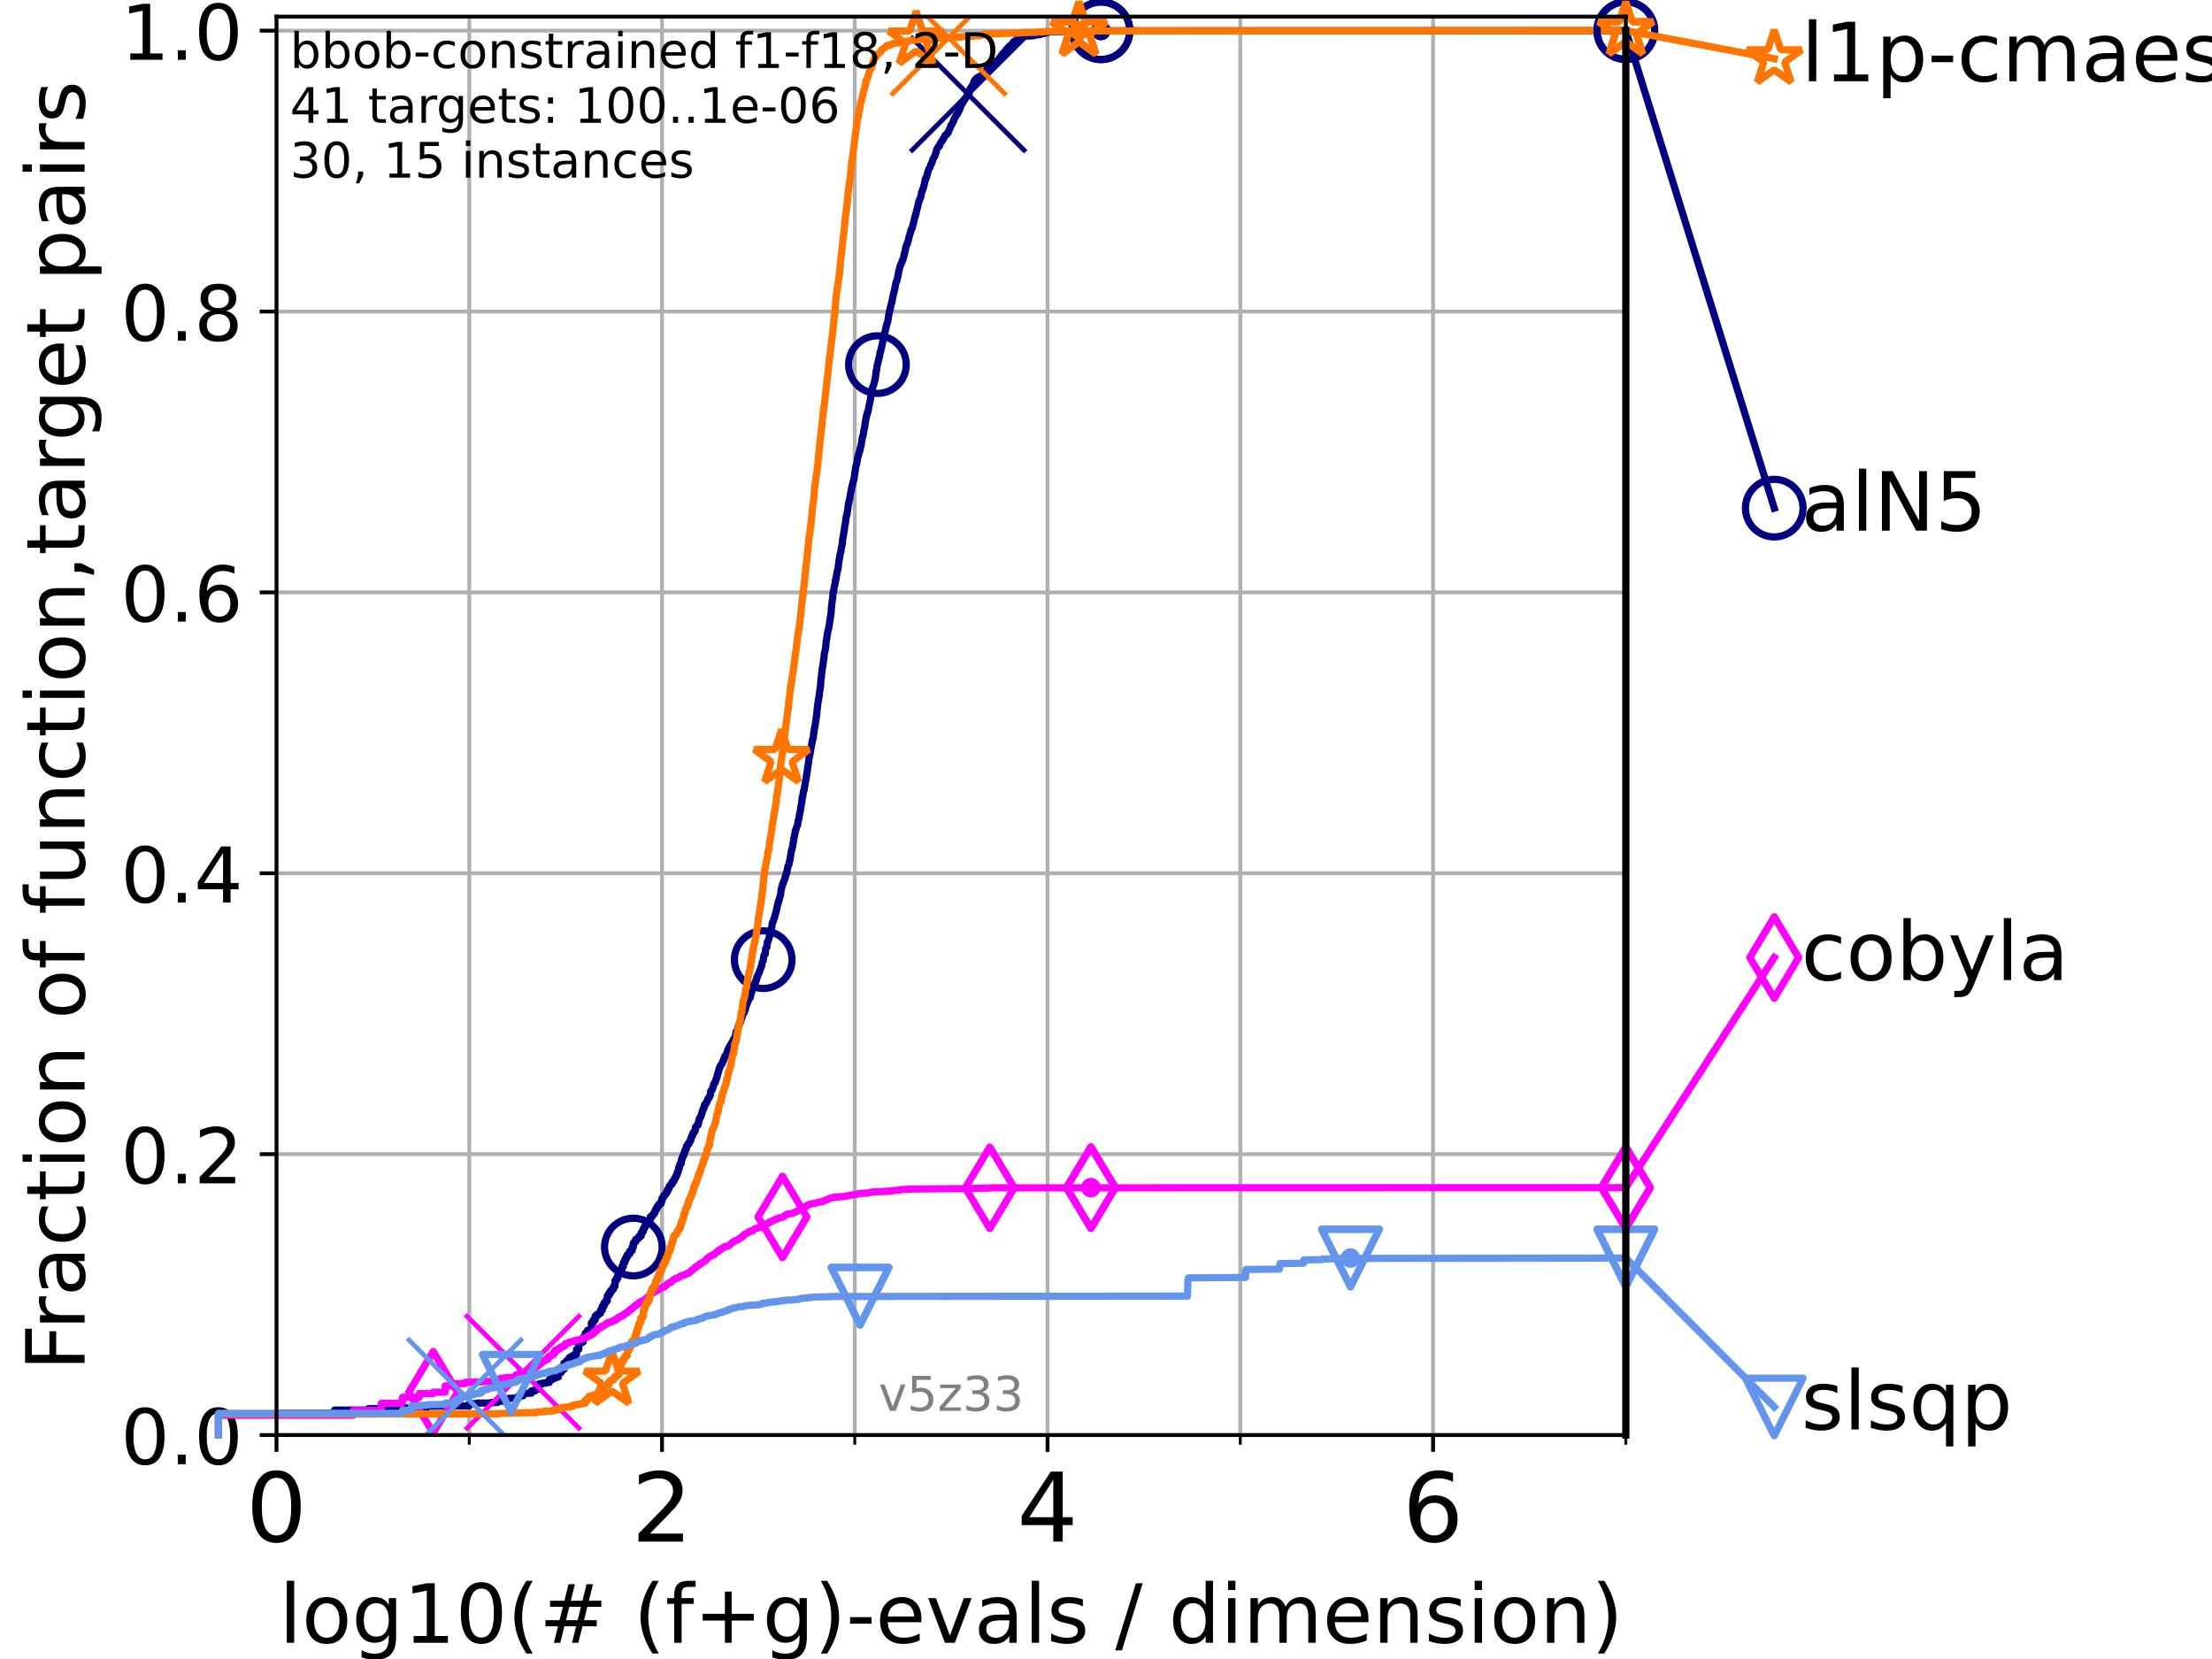 <?xml version="1.0" encoding="utf-8" standalone="no"?>
<!DOCTYPE svg PUBLIC "-//W3C//DTD SVG 1.1//EN"
  "http://www.w3.org/Graphics/SVG/1.1/DTD/svg11.dtd">
<!-- Created with matplotlib (https://matplotlib.org/) -->
<svg height="345.6pt" version="1.1" viewBox="0 0 460.8 345.6" width="460.8pt" xmlns="http://www.w3.org/2000/svg" xmlns:xlink="http://www.w3.org/1999/xlink">
 <defs>
  <style type="text/css">*{stroke-linecap:butt;stroke-linejoin:round;}</style>
 </defs>
 <g id="figure_1">
  <g id="patch_1">
   <path d="M 0 345.6 
L 460.8 345.6 
L 460.8 0 
L 0 0 
z
" style="fill:#ffffff;"/>
  </g>
  <g id="axes_1">
   <g id="patch_2">
    <path d="M 57.6 298.944 
L 338.688 298.944 
L 338.688 3.456 
L 57.6 3.456 
z
" style="fill:#ffffff;"/>
   </g>
   <g id="matplotlib.axis_1">
    <g id="xtick_1">
     <g id="line2d_1">
      <path clip-path="url(#p4601220f56)" d="M 57.6 298.944 
L 57.6 3.456 
" style="fill:none;stroke:#b0b0b0;stroke-linecap:square;stroke-width:0.8;"/>
     </g>
     <g id="line2d_2">
      <defs>
       <path d="M 0 0 
L 0 3.5 
" id="m213f54ecc5" style="stroke:#000000;stroke-width:0.8;"/>
      </defs>
      <g>
       <use style="stroke:#000000;stroke-width:0.8;" x="57.6" xlink:href="#m213f54ecc5" y="298.944"/>
      </g>
     </g>
     <g id="text_1">
      <!-- 0 -->
      <g transform="translate(51.237 321.141)scale(0.2 -0.2)">
       <defs>
        <path d="M 31.781 66.406 
Q 24.172 66.406 20.328 58.906 
Q 16.5 51.422 16.5 36.375 
Q 16.5 21.391 20.328 13.891 
Q 24.172 6.391 31.781 6.391 
Q 39.453 6.391 43.281 13.891 
Q 47.125 21.391 47.125 36.375 
Q 47.125 51.422 43.281 58.906 
Q 39.453 66.406 31.781 66.406 
z
M 31.781 74.219 
Q 44.047 74.219 50.516 64.516 
Q 56.984 54.828 56.984 36.375 
Q 56.984 17.969 50.516 8.266 
Q 44.047 -1.422 31.781 -1.422 
Q 19.531 -1.422 13.062 8.266 
Q 6.594 17.969 6.594 36.375 
Q 6.594 54.828 13.062 64.516 
Q 19.531 74.219 31.781 74.219 
z
" id="DejaVuSans-48"/>
       </defs>
       <use xlink:href="#DejaVuSans-48"/>
      </g>
     </g>
    </g>
    <g id="xtick_2">
     <g id="line2d_3">
      <path clip-path="url(#p4601220f56)" d="M 137.911 298.944 
L 137.911 3.456 
" style="fill:none;stroke:#b0b0b0;stroke-linecap:square;stroke-width:0.8;"/>
     </g>
     <g id="line2d_4">
      <g>
       <use style="stroke:#000000;stroke-width:0.8;" x="137.911" xlink:href="#m213f54ecc5" y="298.944"/>
      </g>
     </g>
     <g id="text_2">
      <!-- 2 -->
      <g transform="translate(131.548 321.141)scale(0.2 -0.2)">
       <defs>
        <path d="M 19.188 8.297 
L 53.609 8.297 
L 53.609 0 
L 7.328 0 
L 7.328 8.297 
Q 12.938 14.109 22.625 23.891 
Q 32.328 33.688 34.812 36.531 
Q 39.547 41.844 41.422 45.531 
Q 43.312 49.219 43.312 52.781 
Q 43.312 58.594 39.234 62.25 
Q 35.156 65.922 28.609 65.922 
Q 23.969 65.922 18.812 64.312 
Q 13.672 62.703 7.812 59.422 
L 7.812 69.391 
Q 13.766 71.781 18.938 73 
Q 24.125 74.219 28.422 74.219 
Q 39.75 74.219 46.484 68.547 
Q 53.219 62.891 53.219 53.422 
Q 53.219 48.922 51.531 44.891 
Q 49.859 40.875 45.406 35.406 
Q 44.188 33.984 37.641 27.219 
Q 31.109 20.453 19.188 8.297 
z
" id="DejaVuSans-50"/>
       </defs>
       <use xlink:href="#DejaVuSans-50"/>
      </g>
     </g>
    </g>
    <g id="xtick_3">
     <g id="line2d_5">
      <path clip-path="url(#p4601220f56)" d="M 218.222 298.944 
L 218.222 3.456 
" style="fill:none;stroke:#b0b0b0;stroke-linecap:square;stroke-width:0.8;"/>
     </g>
     <g id="line2d_6">
      <g>
       <use style="stroke:#000000;stroke-width:0.8;" x="218.222" xlink:href="#m213f54ecc5" y="298.944"/>
      </g>
     </g>
     <g id="text_3">
      <!-- 4 -->
      <g transform="translate(211.859 321.141)scale(0.2 -0.2)">
       <defs>
        <path d="M 37.797 64.312 
L 12.891 25.391 
L 37.797 25.391 
z
M 35.203 72.906 
L 47.609 72.906 
L 47.609 25.391 
L 58.016 25.391 
L 58.016 17.188 
L 47.609 17.188 
L 47.609 0 
L 37.797 0 
L 37.797 17.188 
L 4.891 17.188 
L 4.891 26.703 
z
" id="DejaVuSans-52"/>
       </defs>
       <use xlink:href="#DejaVuSans-52"/>
      </g>
     </g>
    </g>
    <g id="xtick_4">
     <g id="line2d_7">
      <path clip-path="url(#p4601220f56)" d="M 298.533 298.944 
L 298.533 3.456 
" style="fill:none;stroke:#b0b0b0;stroke-linecap:square;stroke-width:0.8;"/>
     </g>
     <g id="line2d_8">
      <g>
       <use style="stroke:#000000;stroke-width:0.8;" x="298.533" xlink:href="#m213f54ecc5" y="298.944"/>
      </g>
     </g>
     <g id="text_4">
      <!-- 6 -->
      <g transform="translate(292.17 321.141)scale(0.2 -0.2)">
       <defs>
        <path d="M 33.016 40.375 
Q 26.375 40.375 22.484 35.828 
Q 18.609 31.297 18.609 23.391 
Q 18.609 15.531 22.484 10.953 
Q 26.375 6.391 33.016 6.391 
Q 39.656 6.391 43.531 10.953 
Q 47.406 15.531 47.406 23.391 
Q 47.406 31.297 43.531 35.828 
Q 39.656 40.375 33.016 40.375 
z
M 52.594 71.297 
L 52.594 62.312 
Q 48.875 64.062 45.094 64.984 
Q 41.312 65.922 37.594 65.922 
Q 27.828 65.922 22.672 59.328 
Q 17.531 52.734 16.797 39.406 
Q 19.672 43.656 24.016 45.922 
Q 28.375 48.188 33.594 48.188 
Q 44.578 48.188 50.953 41.516 
Q 57.328 34.859 57.328 23.391 
Q 57.328 12.156 50.688 5.359 
Q 44.047 -1.422 33.016 -1.422 
Q 20.359 -1.422 13.672 8.266 
Q 6.984 17.969 6.984 36.375 
Q 6.984 53.656 15.188 63.938 
Q 23.391 74.219 37.203 74.219 
Q 40.922 74.219 44.703 73.484 
Q 48.484 72.75 52.594 71.297 
z
" id="DejaVuSans-54"/>
       </defs>
       <use xlink:href="#DejaVuSans-54"/>
      </g>
     </g>
    </g>
    <g id="xtick_5">
     <g id="line2d_9">
      <path clip-path="url(#p4601220f56)" d="M 97.755 298.944 
L 97.755 3.456 
" style="fill:none;stroke:#b0b0b0;stroke-linecap:square;stroke-width:0.8;"/>
     </g>
     <g id="line2d_10">
      <defs>
       <path d="M 0 0 
L 0 2 
" id="m3897d70b15" style="stroke:#000000;stroke-width:0.6;"/>
      </defs>
      <g>
       <use style="stroke:#000000;stroke-width:0.6;" x="97.755" xlink:href="#m3897d70b15" y="298.944"/>
      </g>
     </g>
    </g>
    <g id="xtick_6">
     <g id="line2d_11">
      <path clip-path="url(#p4601220f56)" d="M 178.066 298.944 
L 178.066 3.456 
" style="fill:none;stroke:#b0b0b0;stroke-linecap:square;stroke-width:0.8;"/>
     </g>
     <g id="line2d_12">
      <g>
       <use style="stroke:#000000;stroke-width:0.6;" x="178.066" xlink:href="#m3897d70b15" y="298.944"/>
      </g>
     </g>
    </g>
    <g id="xtick_7">
     <g id="line2d_13">
      <path clip-path="url(#p4601220f56)" d="M 258.377 298.944 
L 258.377 3.456 
" style="fill:none;stroke:#b0b0b0;stroke-linecap:square;stroke-width:0.8;"/>
     </g>
     <g id="line2d_14">
      <g>
       <use style="stroke:#000000;stroke-width:0.6;" x="258.377" xlink:href="#m3897d70b15" y="298.944"/>
      </g>
     </g>
    </g>
    <g id="xtick_8">
     <g id="line2d_15">
      <path clip-path="url(#p4601220f56)" d="M 338.688 298.944 
L 338.688 3.456 
" style="fill:none;stroke:#b0b0b0;stroke-linecap:square;stroke-width:0.8;"/>
     </g>
     <g id="line2d_16">
      <g>
       <use style="stroke:#000000;stroke-width:0.6;" x="338.688" xlink:href="#m3897d70b15" y="298.944"/>
      </g>
     </g>
    </g>
    <g id="text_5">
     <!-- log10(# (f+g)-evals / dimension) -->
     <g transform="translate(58.145 342.218)scale(0.17 -0.17)">
      <defs>
       <path d="M 9.422 75.984 
L 18.406 75.984 
L 18.406 0 
L 9.422 0 
z
" id="DejaVuSans-108"/>
       <path d="M 30.609 48.391 
Q 23.391 48.391 19.188 42.75 
Q 14.984 37.109 14.984 27.297 
Q 14.984 17.484 19.156 11.844 
Q 23.344 6.203 30.609 6.203 
Q 37.797 6.203 41.984 11.859 
Q 46.188 17.531 46.188 27.297 
Q 46.188 37.016 41.984 42.703 
Q 37.797 48.391 30.609 48.391 
z
M 30.609 56 
Q 42.328 56 49.016 48.375 
Q 55.719 40.766 55.719 27.297 
Q 55.719 13.875 49.016 6.219 
Q 42.328 -1.422 30.609 -1.422 
Q 18.844 -1.422 12.172 6.219 
Q 5.516 13.875 5.516 27.297 
Q 5.516 40.766 12.172 48.375 
Q 18.844 56 30.609 56 
z
" id="DejaVuSans-111"/>
       <path d="M 45.406 27.984 
Q 45.406 37.75 41.375 43.109 
Q 37.359 48.484 30.078 48.484 
Q 22.859 48.484 18.828 43.109 
Q 14.797 37.75 14.797 27.984 
Q 14.797 18.266 18.828 12.891 
Q 22.859 7.516 30.078 7.516 
Q 37.359 7.516 41.375 12.891 
Q 45.406 18.266 45.406 27.984 
z
M 54.391 6.781 
Q 54.391 -7.172 48.188 -13.984 
Q 42 -20.797 29.203 -20.797 
Q 24.469 -20.797 20.266 -20.094 
Q 16.062 -19.391 12.109 -17.922 
L 12.109 -9.188 
Q 16.062 -11.328 19.922 -12.344 
Q 23.781 -13.375 27.781 -13.375 
Q 36.625 -13.375 41.016 -8.766 
Q 45.406 -4.156 45.406 5.172 
L 45.406 9.625 
Q 42.625 4.781 38.281 2.391 
Q 33.938 0 27.875 0 
Q 17.828 0 11.672 7.656 
Q 5.516 15.328 5.516 27.984 
Q 5.516 40.672 11.672 48.328 
Q 17.828 56 27.875 56 
Q 33.938 56 38.281 53.609 
Q 42.625 51.219 45.406 46.391 
L 45.406 54.688 
L 54.391 54.688 
z
" id="DejaVuSans-103"/>
       <path d="M 12.406 8.297 
L 28.516 8.297 
L 28.516 63.922 
L 10.984 60.406 
L 10.984 69.391 
L 28.422 72.906 
L 38.281 72.906 
L 38.281 8.297 
L 54.391 8.297 
L 54.391 0 
L 12.406 0 
z
" id="DejaVuSans-49"/>
       <path d="M 31 75.875 
Q 24.469 64.656 21.281 53.656 
Q 18.109 42.672 18.109 31.391 
Q 18.109 20.125 21.312 9.062 
Q 24.516 -2 31 -13.188 
L 23.188 -13.188 
Q 15.875 -1.703 12.234 9.375 
Q 8.594 20.453 8.594 31.391 
Q 8.594 42.281 12.203 53.312 
Q 15.828 64.359 23.188 75.875 
z
" id="DejaVuSans-40"/>
       <path d="M 51.125 44 
L 36.922 44 
L 32.812 27.688 
L 47.125 27.688 
z
M 43.797 71.781 
L 38.719 51.516 
L 52.984 51.516 
L 58.109 71.781 
L 65.922 71.781 
L 60.891 51.516 
L 76.125 51.516 
L 76.125 44 
L 58.984 44 
L 54.984 27.688 
L 70.516 27.688 
L 70.516 20.219 
L 53.078 20.219 
L 48 0 
L 40.188 0 
L 45.219 20.219 
L 30.906 20.219 
L 25.875 0 
L 18.016 0 
L 23.094 20.219 
L 7.719 20.219 
L 7.719 27.688 
L 24.906 27.688 
L 29 44 
L 13.281 44 
L 13.281 51.516 
L 30.906 51.516 
L 35.891 71.781 
z
" id="DejaVuSans-35"/>
       <path id="DejaVuSans-32"/>
       <path d="M 37.109 75.984 
L 37.109 68.5 
L 28.516 68.5 
Q 23.688 68.5 21.797 66.547 
Q 19.922 64.594 19.922 59.516 
L 19.922 54.688 
L 34.719 54.688 
L 34.719 47.703 
L 19.922 47.703 
L 19.922 0 
L 10.891 0 
L 10.891 47.703 
L 2.297 47.703 
L 2.297 54.688 
L 10.891 54.688 
L 10.891 58.5 
Q 10.891 67.625 15.141 71.797 
Q 19.391 75.984 28.609 75.984 
z
" id="DejaVuSans-102"/>
       <path d="M 46 62.703 
L 46 35.5 
L 73.188 35.5 
L 73.188 27.203 
L 46 27.203 
L 46 0 
L 37.797 0 
L 37.797 27.203 
L 10.594 27.203 
L 10.594 35.5 
L 37.797 35.5 
L 37.797 62.703 
z
" id="DejaVuSans-43"/>
       <path d="M 8.016 75.875 
L 15.828 75.875 
Q 23.141 64.359 26.781 53.312 
Q 30.422 42.281 30.422 31.391 
Q 30.422 20.453 26.781 9.375 
Q 23.141 -1.703 15.828 -13.188 
L 8.016 -13.188 
Q 14.5 -2 17.703 9.062 
Q 20.906 20.125 20.906 31.391 
Q 20.906 42.672 17.703 53.656 
Q 14.5 64.656 8.016 75.875 
z
" id="DejaVuSans-41"/>
       <path d="M 4.891 31.391 
L 31.203 31.391 
L 31.203 23.391 
L 4.891 23.391 
z
" id="DejaVuSans-45"/>
       <path d="M 56.203 29.594 
L 56.203 25.203 
L 14.891 25.203 
Q 15.484 15.922 20.484 11.062 
Q 25.484 6.203 34.422 6.203 
Q 39.594 6.203 44.453 7.469 
Q 49.312 8.734 54.109 11.281 
L 54.109 2.781 
Q 49.266 0.734 44.188 -0.344 
Q 39.109 -1.422 33.891 -1.422 
Q 20.797 -1.422 13.156 6.188 
Q 5.516 13.812 5.516 26.812 
Q 5.516 40.234 12.766 48.109 
Q 20.016 56 32.328 56 
Q 43.359 56 49.781 48.891 
Q 56.203 41.797 56.203 29.594 
z
M 47.219 32.234 
Q 47.125 39.594 43.094 43.984 
Q 39.062 48.391 32.422 48.391 
Q 24.906 48.391 20.391 44.141 
Q 15.875 39.891 15.188 32.172 
z
" id="DejaVuSans-101"/>
       <path d="M 2.984 54.688 
L 12.5 54.688 
L 29.594 8.797 
L 46.688 54.688 
L 56.203 54.688 
L 35.688 0 
L 23.484 0 
z
" id="DejaVuSans-118"/>
       <path d="M 34.281 27.484 
Q 23.391 27.484 19.188 25 
Q 14.984 22.516 14.984 16.5 
Q 14.984 11.719 18.141 8.906 
Q 21.297 6.109 26.703 6.109 
Q 34.188 6.109 38.703 11.406 
Q 43.219 16.703 43.219 25.484 
L 43.219 27.484 
z
M 52.203 31.203 
L 52.203 0 
L 43.219 0 
L 43.219 8.297 
Q 40.141 3.328 35.547 0.953 
Q 30.953 -1.422 24.312 -1.422 
Q 15.922 -1.422 10.953 3.297 
Q 6 8.016 6 15.922 
Q 6 25.141 12.172 29.828 
Q 18.359 34.516 30.609 34.516 
L 43.219 34.516 
L 43.219 35.406 
Q 43.219 41.609 39.141 45 
Q 35.062 48.391 27.688 48.391 
Q 23 48.391 18.547 47.266 
Q 14.109 46.141 10.016 43.891 
L 10.016 52.203 
Q 14.938 54.109 19.578 55.047 
Q 24.219 56 28.609 56 
Q 40.484 56 46.344 49.844 
Q 52.203 43.703 52.203 31.203 
z
" id="DejaVuSans-97"/>
       <path d="M 44.281 53.078 
L 44.281 44.578 
Q 40.484 46.531 36.375 47.5 
Q 32.281 48.484 27.875 48.484 
Q 21.188 48.484 17.844 46.438 
Q 14.5 44.391 14.5 40.281 
Q 14.5 37.156 16.891 35.375 
Q 19.281 33.594 26.516 31.984 
L 29.594 31.297 
Q 39.156 29.25 43.188 25.516 
Q 47.219 21.781 47.219 15.094 
Q 47.219 7.469 41.188 3.016 
Q 35.156 -1.422 24.609 -1.422 
Q 20.219 -1.422 15.453 -0.562 
Q 10.688 0.297 5.422 2 
L 5.422 11.281 
Q 10.406 8.688 15.234 7.391 
Q 20.062 6.109 24.812 6.109 
Q 31.156 6.109 34.562 8.281 
Q 37.984 10.453 37.984 14.406 
Q 37.984 18.062 35.516 20.016 
Q 33.062 21.969 24.703 23.781 
L 21.578 24.516 
Q 13.234 26.266 9.516 29.906 
Q 5.812 33.547 5.812 39.891 
Q 5.812 47.609 11.281 51.797 
Q 16.75 56 26.812 56 
Q 31.781 56 36.172 55.266 
Q 40.578 54.547 44.281 53.078 
z
" id="DejaVuSans-115"/>
       <path d="M 25.391 72.906 
L 33.688 72.906 
L 8.297 -9.281 
L 0 -9.281 
z
" id="DejaVuSans-47"/>
       <path d="M 45.406 46.391 
L 45.406 75.984 
L 54.391 75.984 
L 54.391 0 
L 45.406 0 
L 45.406 8.203 
Q 42.578 3.328 38.25 0.953 
Q 33.938 -1.422 27.875 -1.422 
Q 17.969 -1.422 11.734 6.484 
Q 5.516 14.406 5.516 27.297 
Q 5.516 40.188 11.734 48.094 
Q 17.969 56 27.875 56 
Q 33.938 56 38.25 53.625 
Q 42.578 51.266 45.406 46.391 
z
M 14.797 27.297 
Q 14.797 17.391 18.875 11.75 
Q 22.953 6.109 30.078 6.109 
Q 37.203 6.109 41.297 11.75 
Q 45.406 17.391 45.406 27.297 
Q 45.406 37.203 41.297 42.844 
Q 37.203 48.484 30.078 48.484 
Q 22.953 48.484 18.875 42.844 
Q 14.797 37.203 14.797 27.297 
z
" id="DejaVuSans-100"/>
       <path d="M 9.422 54.688 
L 18.406 54.688 
L 18.406 0 
L 9.422 0 
z
M 9.422 75.984 
L 18.406 75.984 
L 18.406 64.594 
L 9.422 64.594 
z
" id="DejaVuSans-105"/>
       <path d="M 52 44.188 
Q 55.375 50.25 60.062 53.125 
Q 64.75 56 71.094 56 
Q 79.641 56 84.281 50.016 
Q 88.922 44.047 88.922 33.016 
L 88.922 0 
L 79.891 0 
L 79.891 32.719 
Q 79.891 40.578 77.094 44.375 
Q 74.312 48.188 68.609 48.188 
Q 61.625 48.188 57.562 43.547 
Q 53.516 38.922 53.516 30.906 
L 53.516 0 
L 44.484 0 
L 44.484 32.719 
Q 44.484 40.625 41.703 44.406 
Q 38.922 48.188 33.109 48.188 
Q 26.219 48.188 22.156 43.531 
Q 18.109 38.875 18.109 30.906 
L 18.109 0 
L 9.078 0 
L 9.078 54.688 
L 18.109 54.688 
L 18.109 46.188 
Q 21.188 51.219 25.484 53.609 
Q 29.781 56 35.688 56 
Q 41.656 56 45.828 52.969 
Q 50 49.953 52 44.188 
z
" id="DejaVuSans-109"/>
       <path d="M 54.891 33.016 
L 54.891 0 
L 45.906 0 
L 45.906 32.719 
Q 45.906 40.484 42.875 44.328 
Q 39.844 48.188 33.797 48.188 
Q 26.516 48.188 22.312 43.547 
Q 18.109 38.922 18.109 30.906 
L 18.109 0 
L 9.078 0 
L 9.078 54.688 
L 18.109 54.688 
L 18.109 46.188 
Q 21.344 51.125 25.703 53.562 
Q 30.078 56 35.797 56 
Q 45.219 56 50.047 50.172 
Q 54.891 44.344 54.891 33.016 
z
" id="DejaVuSans-110"/>
      </defs>
      <use xlink:href="#DejaVuSans-108"/>
      <use x="27.783" xlink:href="#DejaVuSans-111"/>
      <use x="88.965" xlink:href="#DejaVuSans-103"/>
      <use x="152.441" xlink:href="#DejaVuSans-49"/>
      <use x="216.064" xlink:href="#DejaVuSans-48"/>
      <use x="279.688" xlink:href="#DejaVuSans-40"/>
      <use x="318.701" xlink:href="#DejaVuSans-35"/>
      <use x="402.49" xlink:href="#DejaVuSans-32"/>
      <use x="434.277" xlink:href="#DejaVuSans-40"/>
      <use x="473.291" xlink:href="#DejaVuSans-102"/>
      <use x="508.496" xlink:href="#DejaVuSans-43"/>
      <use x="592.285" xlink:href="#DejaVuSans-103"/>
      <use x="655.762" xlink:href="#DejaVuSans-41"/>
      <use x="694.775" xlink:href="#DejaVuSans-45"/>
      <use x="730.859" xlink:href="#DejaVuSans-101"/>
      <use x="792.383" xlink:href="#DejaVuSans-118"/>
      <use x="851.562" xlink:href="#DejaVuSans-97"/>
      <use x="912.842" xlink:href="#DejaVuSans-108"/>
      <use x="940.625" xlink:href="#DejaVuSans-115"/>
      <use x="992.725" xlink:href="#DejaVuSans-32"/>
      <use x="1024.512" xlink:href="#DejaVuSans-47"/>
      <use x="1058.203" xlink:href="#DejaVuSans-32"/>
      <use x="1089.99" xlink:href="#DejaVuSans-100"/>
      <use x="1153.467" xlink:href="#DejaVuSans-105"/>
      <use x="1181.25" xlink:href="#DejaVuSans-109"/>
      <use x="1278.662" xlink:href="#DejaVuSans-101"/>
      <use x="1340.186" xlink:href="#DejaVuSans-110"/>
      <use x="1403.564" xlink:href="#DejaVuSans-115"/>
      <use x="1455.664" xlink:href="#DejaVuSans-105"/>
      <use x="1483.447" xlink:href="#DejaVuSans-111"/>
      <use x="1544.629" xlink:href="#DejaVuSans-110"/>
      <use x="1608.008" xlink:href="#DejaVuSans-41"/>
     </g>
    </g>
   </g>
   <g id="matplotlib.axis_2">
    <g id="ytick_1">
     <g id="line2d_17">
      <path clip-path="url(#p4601220f56)" d="M 57.6 298.944 
L 338.688 298.944 
" style="fill:none;stroke:#b0b0b0;stroke-linecap:square;stroke-width:0.8;"/>
     </g>
     <g id="line2d_18">
      <defs>
       <path d="M 0 0 
L -3.5 0 
" id="m165ce2b984" style="stroke:#000000;stroke-width:0.8;"/>
      </defs>
      <g>
       <use style="stroke:#000000;stroke-width:0.8;" x="57.6" xlink:href="#m165ce2b984" y="298.944"/>
      </g>
     </g>
     <g id="text_6">
      <!-- 0.0 -->
      <g transform="translate(25.155 305.023)scale(0.16 -0.16)">
       <defs>
        <path d="M 10.688 12.406 
L 21 12.406 
L 21 0 
L 10.688 0 
z
" id="DejaVuSans-46"/>
       </defs>
       <use xlink:href="#DejaVuSans-48"/>
       <use x="63.623" xlink:href="#DejaVuSans-46"/>
       <use x="95.41" xlink:href="#DejaVuSans-48"/>
      </g>
     </g>
    </g>
    <g id="ytick_2">
     <g id="line2d_19">
      <path clip-path="url(#p4601220f56)" d="M 57.6 240.432 
L 338.688 240.432 
" style="fill:none;stroke:#b0b0b0;stroke-linecap:square;stroke-width:0.8;"/>
     </g>
     <g id="line2d_20">
      <g>
       <use style="stroke:#000000;stroke-width:0.8;" x="57.6" xlink:href="#m165ce2b984" y="240.432"/>
      </g>
     </g>
     <g id="text_7">
      <!-- 0.2 -->
      <g transform="translate(25.155 246.51)scale(0.16 -0.16)">
       <use xlink:href="#DejaVuSans-48"/>
       <use x="63.623" xlink:href="#DejaVuSans-46"/>
       <use x="95.41" xlink:href="#DejaVuSans-50"/>
      </g>
     </g>
    </g>
    <g id="ytick_3">
     <g id="line2d_21">
      <path clip-path="url(#p4601220f56)" d="M 57.6 181.919 
L 338.688 181.919 
" style="fill:none;stroke:#b0b0b0;stroke-linecap:square;stroke-width:0.8;"/>
     </g>
     <g id="line2d_22">
      <g>
       <use style="stroke:#000000;stroke-width:0.8;" x="57.6" xlink:href="#m165ce2b984" y="181.919"/>
      </g>
     </g>
     <g id="text_8">
      <!-- 0.4 -->
      <g transform="translate(25.155 187.998)scale(0.16 -0.16)">
       <use xlink:href="#DejaVuSans-48"/>
       <use x="63.623" xlink:href="#DejaVuSans-46"/>
       <use x="95.41" xlink:href="#DejaVuSans-52"/>
      </g>
     </g>
    </g>
    <g id="ytick_4">
     <g id="line2d_23">
      <path clip-path="url(#p4601220f56)" d="M 57.6 123.407 
L 338.688 123.407 
" style="fill:none;stroke:#b0b0b0;stroke-linecap:square;stroke-width:0.8;"/>
     </g>
     <g id="line2d_24">
      <g>
       <use style="stroke:#000000;stroke-width:0.8;" x="57.6" xlink:href="#m165ce2b984" y="123.407"/>
      </g>
     </g>
     <g id="text_9">
      <!-- 0.6 -->
      <g transform="translate(25.155 129.485)scale(0.16 -0.16)">
       <use xlink:href="#DejaVuSans-48"/>
       <use x="63.623" xlink:href="#DejaVuSans-46"/>
       <use x="95.41" xlink:href="#DejaVuSans-54"/>
      </g>
     </g>
    </g>
    <g id="ytick_5">
     <g id="line2d_25">
      <path clip-path="url(#p4601220f56)" d="M 57.6 64.894 
L 338.688 64.894 
" style="fill:none;stroke:#b0b0b0;stroke-linecap:square;stroke-width:0.8;"/>
     </g>
     <g id="line2d_26">
      <g>
       <use style="stroke:#000000;stroke-width:0.8;" x="57.6" xlink:href="#m165ce2b984" y="64.894"/>
      </g>
     </g>
     <g id="text_10">
      <!-- 0.8 -->
      <g transform="translate(25.155 70.973)scale(0.16 -0.16)">
       <defs>
        <path d="M 31.781 34.625 
Q 24.75 34.625 20.719 30.859 
Q 16.703 27.094 16.703 20.516 
Q 16.703 13.922 20.719 10.156 
Q 24.75 6.391 31.781 6.391 
Q 38.812 6.391 42.859 10.172 
Q 46.922 13.969 46.922 20.516 
Q 46.922 27.094 42.891 30.859 
Q 38.875 34.625 31.781 34.625 
z
M 21.922 38.812 
Q 15.578 40.375 12.031 44.719 
Q 8.5 49.078 8.5 55.328 
Q 8.5 64.062 14.719 69.141 
Q 20.953 74.219 31.781 74.219 
Q 42.672 74.219 48.875 69.141 
Q 55.078 64.062 55.078 55.328 
Q 55.078 49.078 51.531 44.719 
Q 48 40.375 41.703 38.812 
Q 48.828 37.156 52.797 32.312 
Q 56.781 27.484 56.781 20.516 
Q 56.781 9.906 50.312 4.234 
Q 43.844 -1.422 31.781 -1.422 
Q 19.734 -1.422 13.25 4.234 
Q 6.781 9.906 6.781 20.516 
Q 6.781 27.484 10.781 32.312 
Q 14.797 37.156 21.922 38.812 
z
M 18.312 54.391 
Q 18.312 48.734 21.844 45.562 
Q 25.391 42.391 31.781 42.391 
Q 38.141 42.391 41.719 45.562 
Q 45.312 48.734 45.312 54.391 
Q 45.312 60.062 41.719 63.234 
Q 38.141 66.406 31.781 66.406 
Q 25.391 66.406 21.844 63.234 
Q 18.312 60.062 18.312 54.391 
z
" id="DejaVuSans-56"/>
       </defs>
       <use xlink:href="#DejaVuSans-48"/>
       <use x="63.623" xlink:href="#DejaVuSans-46"/>
       <use x="95.41" xlink:href="#DejaVuSans-56"/>
      </g>
     </g>
    </g>
    <g id="ytick_6">
     <g id="line2d_27">
      <path clip-path="url(#p4601220f56)" d="M 57.6 6.382 
L 338.688 6.382 
" style="fill:none;stroke:#b0b0b0;stroke-linecap:square;stroke-width:0.8;"/>
     </g>
     <g id="line2d_28">
      <g>
       <use style="stroke:#000000;stroke-width:0.8;" x="57.6" xlink:href="#m165ce2b984" y="6.382"/>
      </g>
     </g>
     <g id="text_11">
      <!-- 1.0 -->
      <g transform="translate(25.155 12.46)scale(0.16 -0.16)">
       <use xlink:href="#DejaVuSans-49"/>
       <use x="63.623" xlink:href="#DejaVuSans-46"/>
       <use x="95.41" xlink:href="#DejaVuSans-48"/>
      </g>
     </g>
    </g>
    <g id="text_12">
     <!-- Fraction of function,target pairs -->
     <g transform="translate(17.62 285.585)rotate(-90)scale(0.17 -0.17)">
      <defs>
       <path d="M 9.812 72.906 
L 51.703 72.906 
L 51.703 64.594 
L 19.672 64.594 
L 19.672 43.109 
L 48.578 43.109 
L 48.578 34.812 
L 19.672 34.812 
L 19.672 0 
L 9.812 0 
z
" id="DejaVuSans-70"/>
       <path d="M 41.109 46.297 
Q 39.594 47.172 37.812 47.578 
Q 36.031 48 33.891 48 
Q 26.266 48 22.188 43.047 
Q 18.109 38.094 18.109 28.812 
L 18.109 0 
L 9.078 0 
L 9.078 54.688 
L 18.109 54.688 
L 18.109 46.188 
Q 20.953 51.172 25.484 53.578 
Q 30.031 56 36.531 56 
Q 37.453 56 38.578 55.875 
Q 39.703 55.766 41.062 55.516 
z
" id="DejaVuSans-114"/>
       <path d="M 48.781 52.594 
L 48.781 44.188 
Q 44.969 46.297 41.141 47.344 
Q 37.312 48.391 33.406 48.391 
Q 24.656 48.391 19.812 42.844 
Q 14.984 37.312 14.984 27.297 
Q 14.984 17.281 19.812 11.734 
Q 24.656 6.203 33.406 6.203 
Q 37.312 6.203 41.141 7.25 
Q 44.969 8.297 48.781 10.406 
L 48.781 2.094 
Q 45.016 0.344 40.984 -0.531 
Q 36.969 -1.422 32.422 -1.422 
Q 20.062 -1.422 12.781 6.344 
Q 5.516 14.109 5.516 27.297 
Q 5.516 40.672 12.859 48.328 
Q 20.219 56 33.016 56 
Q 37.156 56 41.109 55.141 
Q 45.062 54.297 48.781 52.594 
z
" id="DejaVuSans-99"/>
       <path d="M 18.312 70.219 
L 18.312 54.688 
L 36.812 54.688 
L 36.812 47.703 
L 18.312 47.703 
L 18.312 18.016 
Q 18.312 11.328 20.141 9.422 
Q 21.969 7.516 27.594 7.516 
L 36.812 7.516 
L 36.812 0 
L 27.594 0 
Q 17.188 0 13.234 3.875 
Q 9.281 7.766 9.281 18.016 
L 9.281 47.703 
L 2.688 47.703 
L 2.688 54.688 
L 9.281 54.688 
L 9.281 70.219 
z
" id="DejaVuSans-116"/>
       <path d="M 8.5 21.578 
L 8.5 54.688 
L 17.484 54.688 
L 17.484 21.922 
Q 17.484 14.156 20.5 10.266 
Q 23.531 6.391 29.594 6.391 
Q 36.859 6.391 41.078 11.031 
Q 45.312 15.672 45.312 23.688 
L 45.312 54.688 
L 54.297 54.688 
L 54.297 0 
L 45.312 0 
L 45.312 8.406 
Q 42.047 3.422 37.719 1 
Q 33.406 -1.422 27.688 -1.422 
Q 18.266 -1.422 13.375 4.438 
Q 8.5 10.297 8.5 21.578 
z
M 31.109 56 
z
" id="DejaVuSans-117"/>
       <path d="M 11.719 12.406 
L 22.016 12.406 
L 22.016 4 
L 14.016 -11.625 
L 7.719 -11.625 
L 11.719 4 
z
" id="DejaVuSans-44"/>
       <path d="M 18.109 8.203 
L 18.109 -20.797 
L 9.078 -20.797 
L 9.078 54.688 
L 18.109 54.688 
L 18.109 46.391 
Q 20.953 51.266 25.266 53.625 
Q 29.594 56 35.594 56 
Q 45.562 56 51.781 48.094 
Q 58.016 40.188 58.016 27.297 
Q 58.016 14.406 51.781 6.484 
Q 45.562 -1.422 35.594 -1.422 
Q 29.594 -1.422 25.266 0.953 
Q 20.953 3.328 18.109 8.203 
z
M 48.688 27.297 
Q 48.688 37.203 44.609 42.844 
Q 40.531 48.484 33.406 48.484 
Q 26.266 48.484 22.188 42.844 
Q 18.109 37.203 18.109 27.297 
Q 18.109 17.391 22.188 11.75 
Q 26.266 6.109 33.406 6.109 
Q 40.531 6.109 44.609 11.75 
Q 48.688 17.391 48.688 27.297 
z
" id="DejaVuSans-112"/>
      </defs>
      <use xlink:href="#DejaVuSans-70"/>
      <use x="50.27" xlink:href="#DejaVuSans-114"/>
      <use x="91.383" xlink:href="#DejaVuSans-97"/>
      <use x="152.662" xlink:href="#DejaVuSans-99"/>
      <use x="207.643" xlink:href="#DejaVuSans-116"/>
      <use x="246.852" xlink:href="#DejaVuSans-105"/>
      <use x="274.635" xlink:href="#DejaVuSans-111"/>
      <use x="335.816" xlink:href="#DejaVuSans-110"/>
      <use x="399.195" xlink:href="#DejaVuSans-32"/>
      <use x="430.982" xlink:href="#DejaVuSans-111"/>
      <use x="492.164" xlink:href="#DejaVuSans-102"/>
      <use x="527.369" xlink:href="#DejaVuSans-32"/>
      <use x="559.156" xlink:href="#DejaVuSans-102"/>
      <use x="594.361" xlink:href="#DejaVuSans-117"/>
      <use x="657.74" xlink:href="#DejaVuSans-110"/>
      <use x="721.119" xlink:href="#DejaVuSans-99"/>
      <use x="776.1" xlink:href="#DejaVuSans-116"/>
      <use x="815.309" xlink:href="#DejaVuSans-105"/>
      <use x="843.092" xlink:href="#DejaVuSans-111"/>
      <use x="904.273" xlink:href="#DejaVuSans-110"/>
      <use x="967.652" xlink:href="#DejaVuSans-44"/>
      <use x="999.439" xlink:href="#DejaVuSans-116"/>
      <use x="1038.648" xlink:href="#DejaVuSans-97"/>
      <use x="1099.928" xlink:href="#DejaVuSans-114"/>
      <use x="1139.291" xlink:href="#DejaVuSans-103"/>
      <use x="1202.768" xlink:href="#DejaVuSans-101"/>
      <use x="1264.291" xlink:href="#DejaVuSans-116"/>
      <use x="1303.5" xlink:href="#DejaVuSans-32"/>
      <use x="1335.287" xlink:href="#DejaVuSans-112"/>
      <use x="1398.764" xlink:href="#DejaVuSans-97"/>
      <use x="1460.043" xlink:href="#DejaVuSans-105"/>
      <use x="1487.826" xlink:href="#DejaVuSans-114"/>
      <use x="1528.939" xlink:href="#DejaVuSans-115"/>
     </g>
    </g>
   </g>
   <g id="line2d_29">
    <defs>
     <path d="M 0 1.5 
C 0.398 1.5 0.779 1.342 1.061 1.061 
C 1.342 0.779 1.5 0.398 1.5 0 
C 1.5 -0.398 1.342 -0.779 1.061 -1.061 
C 0.779 -1.342 0.398 -1.5 0 -1.5 
C -0.398 -1.5 -0.779 -1.342 -1.061 -1.061 
C -1.342 -0.779 -1.5 -0.398 -1.5 0 
C -1.5 0.398 -1.342 0.779 -1.061 1.061 
C -0.779 1.342 -0.398 1.5 0 1.5 
z
" id="m92bddebbdd" style="stroke:#000080;"/>
    </defs>
    <g>
     <use style="fill:#000080;stroke:#000080;" x="229.356" xlink:href="#m92bddebbdd" y="6.382"/>
     <use style="fill:#000080;stroke:#000080;" x="229.356" xlink:href="#m92bddebbdd" y="6.382"/>
    </g>
   </g>
   <g id="line2d_30">
    <path d="M 45.512 298.944 
L 45.512 294.663 
L 57.6 294.663 
L 57.6 294.385 
L 69.688 294.385 
L 69.688 293.751 
L 76.759 293.751 
L 76.759 293.434 
L 81.776 293.434 
L 81.776 293.315 
L 88.847 293.235 
L 88.847 292.958 
L 97.755 292.879 
L 97.755 292.403 
L 99.418 292.403 
L 99.418 292.284 
L 102.331 292.284 
L 102.331 292.165 
L 103.623 292.165 
L 103.623 291.888 
L 104.826 291.888 
L 104.826 291.491 
L 105.952 291.491 
L 105.952 291.293 
L 108.006 291.253 
L 108.006 290.778 
L 108.949 290.778 
L 108.949 290.302 
L 110.694 290.223 
L 110.694 289.747 
L 111.506 289.747 
L 111.506 289.39 
L 112.281 289.39 
L 112.281 288.28 
L 113.023 288.28 
L 113.023 288.122 
L 113.735 288.122 
L 113.735 288.003 
L 114.419 288.003 
L 114.419 287.368 
L 115.077 287.368 
L 115.077 287.091 
L 115.711 287.091 
L 115.711 286.853 
L 116.323 286.853 
L 116.323 285.902 
L 116.914 285.902 
L 116.914 285.267 
L 117.486 285.267 
L 117.486 283.959 
L 118.04 283.959 
L 118.04 283.444 
L 118.577 283.444 
L 118.577 282.809 
L 119.097 282.809 
L 119.097 282.492 
L 119.603 282.492 
L 119.603 282.215 
L 120.094 282.215 
L 120.094 281.105 
L 120.572 281.105 
L 120.572 279.797 
L 121.037 279.797 
L 121.037 279.559 
L 121.49 279.559 
L 121.49 278.568 
L 121.931 278.568 
L 121.931 277.735 
L 122.362 277.735 
L 122.362 277.141 
L 123.193 277.061 
L 123.193 275.555 
L 123.594 275.555 
L 123.594 274.96 
L 123.985 274.96 
L 123.985 274.167 
L 124.369 274.167 
L 124.369 273.811 
L 124.744 273.811 
L 124.744 273.573 
L 125.111 273.573 
L 125.111 272.899 
L 125.471 272.899 
L 125.471 272.106 
L 125.823 272.106 
L 125.823 271.432 
L 126.168 271.432 
L 126.168 270.996 
L 126.507 270.996 
L 126.507 269.965 
L 126.839 269.965 
L 126.839 269.41 
L 127.165 269.41 
L 127.165 268.895 
L 127.485 268.895 
L 127.485 268.538 
L 127.799 268.538 
L 127.799 267.983 
L 128.108 267.983 
L 128.108 266.794 
L 128.411 266.794 
L 128.411 266.278 
L 128.709 266.278 
L 128.709 265.565 
L 129.002 265.565 
L 129.002 265.05 
L 129.291 265.05 
L 129.291 264.495 
L 129.574 264.495 
L 129.574 263.821 
L 129.853 263.821 
L 129.853 263.028 
L 130.128 263.028 
L 130.128 262.433 
L 130.398 262.433 
L 130.398 261.918 
L 130.665 261.918 
L 130.665 261.363 
L 130.927 261.363 
L 130.927 261.244 
L 131.185 261.244 
L 131.185 260.649 
L 131.44 260.649 
L 131.44 260.53 
L 131.691 260.53 
L 131.691 259.777 
L 131.938 259.777 
L 131.938 258.945 
L 132.182 258.945 
L 132.182 258.707 
L 132.423 258.707 
L 132.423 258.191 
L 132.66 258.191 
L 132.66 258.072 
L 132.894 258.072 
L 132.894 257.874 
L 133.125 257.874 
L 133.125 257.517 
L 133.578 257.478 
L 133.578 256.804 
L 133.8 256.804 
L 133.8 256.526 
L 134.019 256.526 
L 134.019 255.932 
L 134.236 255.932 
L 134.236 255.535 
L 134.45 255.535 
L 134.45 255.139 
L 134.661 255.139 
L 134.661 255.02 
L 134.87 255.02 
L 134.87 254.465 
L 135.077 254.465 
L 135.077 254.306 
L 135.281 254.306 
L 135.281 254.069 
L 135.482 254.069 
L 135.482 253.474 
L 135.879 253.434 
L 135.879 253.117 
L 136.073 253.117 
L 136.073 252.919 
L 136.266 252.919 
L 136.266 252.602 
L 136.457 252.602 
L 136.457 252.126 
L 136.645 252.126 
L 136.645 251.888 
L 136.832 251.888 
L 136.832 251.452 
L 137.016 251.452 
L 137.016 251.214 
L 137.199 251.214 
L 137.199 250.897 
L 137.559 250.818 
L 137.559 250.699 
L 137.736 250.699 
L 137.736 250.184 
L 137.911 250.184 
L 137.911 249.589 
L 138.084 249.589 
L 138.084 249.391 
L 138.256 249.391 
L 138.256 249.074 
L 138.426 249.074 
L 138.426 248.915 
L 138.595 248.915 
L 138.595 248.677 
L 138.762 248.677 
L 138.762 248.439 
L 138.927 248.439 
L 138.927 248.122 
L 139.091 248.122 
L 139.091 247.726 
L 139.253 247.726 
L 139.253 247.567 
L 139.414 247.567 
L 139.414 247.091 
L 139.573 247.091 
L 139.573 246.933 
L 139.731 246.933 
L 139.731 246.735 
L 139.887 246.735 
L 139.887 246.616 
L 140.042 246.616 
L 140.042 246.18 
L 140.348 246.1 
L 140.348 245.863 
L 140.499 245.863 
L 140.499 245.506 
L 140.649 245.506 
L 140.649 245.268 
L 140.797 245.268 
L 140.797 244.951 
L 140.944 244.951 
L 140.944 244.673 
L 141.09 244.673 
L 141.09 244.198 
L 141.235 244.198 
L 141.235 243.841 
L 141.379 243.841 
L 141.379 243.246 
L 141.521 243.246 
L 141.521 242.85 
L 141.662 242.85 
L 141.662 242.453 
L 141.802 242.453 
L 141.802 242.334 
L 141.941 242.334 
L 141.941 241.621 
L 142.079 241.621 
L 142.079 241.185 
L 142.216 241.185 
L 142.216 240.907 
L 142.352 240.907 
L 142.352 240.59 
L 142.486 240.59 
L 142.486 240.114 
L 142.62 240.114 
L 142.62 239.837 
L 142.753 239.837 
L 142.753 239.48 
L 142.884 239.48 
L 142.884 239.203 
L 143.015 239.203 
L 143.015 238.727 
L 143.144 238.727 
L 143.144 238.568 
L 143.273 238.568 
L 143.273 238.33 
L 143.528 238.291 
L 143.528 237.974 
L 143.654 237.974 
L 143.654 237.775 
L 143.779 237.775 
L 143.779 237.577 
L 143.903 237.577 
L 143.903 237.102 
L 144.026 237.102 
L 144.026 236.784 
L 144.148 236.784 
L 144.148 236.626 
L 144.27 236.626 
L 144.27 236.229 
L 144.391 236.229 
L 144.391 235.952 
L 144.63 235.912 
L 144.63 235.714 
L 144.748 235.714 
L 144.748 235.437 
L 144.865 235.437 
L 144.865 234.842 
L 144.982 234.842 
L 144.982 234.644 
L 145.213 234.564 
L 145.213 234.406 
L 145.441 234.327 
L 145.441 233.93 
L 145.554 233.93 
L 145.554 233.415 
L 145.666 233.415 
L 145.666 233.058 
L 145.777 233.058 
L 145.888 232.662 
L 145.998 232.662 
L 146.107 232.067 
L 146.216 232.067 
L 146.324 231.353 
L 146.431 231.353 
L 146.538 230.878 
L 146.644 230.878 
L 146.749 230.164 
L 146.958 230.124 
L 147.062 229.768 
L 147.165 229.768 
L 147.267 229.371 
L 147.369 229.371 
L 147.47 228.856 
L 147.57 228.856 
L 147.67 228.658 
L 147.77 228.658 
L 147.868 228.182 
L 147.967 228.182 
L 148.064 227.27 
L 148.161 227.27 
L 148.258 227.072 
L 148.354 227.072 
L 148.45 226.596 
L 148.545 226.596 
L 148.639 225.922 
L 148.733 225.922 
L 148.827 225.526 
L 149.012 225.486 
L 149.104 224.931 
L 149.196 224.931 
L 149.287 224.456 
L 149.378 224.456 
L 149.468 223.742 
L 149.557 223.742 
L 149.647 223.187 
L 149.735 223.187 
L 149.824 222.513 
L 149.911 222.513 
L 149.999 222.156 
L 150.086 222.156 
L 150.172 221.839 
L 150.258 221.839 
L 150.344 221.601 
L 150.429 221.601 
L 150.514 221.205 
L 150.599 221.205 
L 150.683 220.848 
L 150.766 220.848 
L 150.85 220.412 
L 150.933 220.412 
L 151.015 219.976 
L 151.179 219.976 
L 151.26 219.698 
L 151.341 219.698 
L 151.422 219.302 
L 151.502 219.302 
L 151.582 218.747 
L 151.74 218.668 
L 151.819 218.232 
L 151.897 218.232 
L 151.975 217.994 
L 152.053 217.994 
L 152.13 217.677 
L 152.284 217.597 
L 152.36 217.32 
L 152.512 217.241 
L 152.587 216.963 
L 152.737 216.884 
L 152.811 216.487 
L 152.885 216.487 
L 152.959 216.329 
L 153.106 216.25 
L 153.178 215.774 
L 153.251 215.774 
L 153.323 214.941 
L 153.538 214.862 
L 153.609 214.545 
L 153.68 214.545 
L 153.75 213.95 
L 153.82 213.95 
L 153.89 213.475 
L 154.029 213.435 
L 154.098 212.999 
L 154.236 212.92 
L 154.304 212.563 
L 154.372 212.563 
L 154.44 212.127 
L 154.507 212.127 
L 154.574 211.77 
L 154.641 211.77 
L 154.708 211.294 
L 154.841 211.215 
L 154.906 211.017 
L 154.972 211.017 
L 155.038 210.739 
L 155.103 210.739 
L 155.168 210.382 
L 155.232 210.382 
L 155.297 209.946 
L 155.361 209.946 
L 155.425 209.471 
L 155.552 209.391 
L 155.616 209.035 
L 155.679 209.035 
L 155.742 208.599 
L 155.867 208.559 
L 155.929 208.202 
L 155.991 208.202 
L 156.053 208.044 
L 156.114 208.044 
L 156.175 207.845 
L 156.297 207.806 
L 156.358 207.33 
L 156.418 207.33 
L 156.479 206.735 
L 156.539 206.735 
L 156.599 206.537 
L 156.658 206.537 
L 156.718 206.022 
L 156.777 206.022 
L 156.836 205.625 
L 156.953 205.546 
L 157.012 205.308 
L 157.128 205.229 
L 157.186 204.951 
L 157.243 204.951 
L 157.301 204.634 
L 157.415 204.555 
L 157.415 204.357 
L 157.529 204.357 
L 157.585 203.802 
L 157.698 203.762 
L 157.754 203.366 
L 157.81 203.366 
L 157.921 202.969 
L 157.976 202.969 
L 158.086 202.692 
L 158.141 202.692 
L 158.25 202.176 
L 158.304 202.176 
L 158.412 201.78 
L 158.466 201.78 
L 158.573 201.304 
L 158.679 201.225 
L 158.785 200.393 
L 158.837 200.393 
L 158.942 200.155 
L 158.994 200.155 
L 159.098 199.203 
L 159.15 199.203 
L 159.253 198.807 
L 159.406 198.767 
L 159.507 197.578 
L 159.608 197.499 
L 159.658 197.3 
L 159.758 197.3 
L 159.858 196.19 
L 160.006 196.111 
L 160.103 195.635 
L 160.152 195.635 
L 160.249 195.08 
L 160.346 195.041 
L 160.442 194.565 
L 160.49 194.565 
L 160.585 193.812 
L 160.633 193.812 
L 160.727 193.257 
L 160.774 193.257 
L 160.868 192.305 
L 160.915 192.305 
L 161.008 191.988 
L 161.1 191.909 
L 161.192 191.433 
L 161.284 191.354 
L 161.375 190.918 
L 161.42 190.918 
L 161.511 190.403 
L 161.556 190.403 
L 161.645 189.927 
L 161.69 189.927 
L 161.779 189.372 
L 161.823 189.372 
L 161.912 188.698 
L 161.956 188.698 
L 162.043 188.222 
L 162.087 188.222 
L 162.13 187.826 
L 162.217 187.826 
L 162.303 187.39 
L 162.346 187.39 
L 162.432 186.874 
L 162.475 186.874 
L 162.56 186.557 
L 162.602 186.557 
L 162.687 185.527 
L 162.729 185.527 
L 162.813 184.932 
L 162.854 184.932 
L 162.938 184.456 
L 163.021 184.377 
L 163.103 183.941 
L 163.226 183.862 
L 163.307 183.465 
L 163.348 183.465 
L 163.429 183.227 
L 163.469 183.227 
L 163.55 182.752 
L 163.63 182.712 
L 163.709 182.276 
L 163.749 182.276 
L 163.828 181.8 
L 163.946 181.721 
L 164.024 180.968 
L 164.063 180.968 
L 164.141 180.413 
L 164.218 180.373 
L 164.295 180.135 
L 164.372 180.056 
L 164.448 179.461 
L 164.486 179.461 
L 164.562 179.025 
L 164.6 179.025 
L 164.675 178.312 
L 164.713 178.312 
L 164.788 177.558 
L 164.825 177.558 
L 164.899 177.003 
L 164.973 177.003 
L 165.084 176.369 
L 165.12 176.369 
L 165.23 175.457 
L 165.266 175.457 
L 165.375 174.546 
L 165.447 174.466 
L 165.555 173.713 
L 165.59 173.713 
L 165.697 172.999 
L 165.803 172.92 
L 165.908 172.365 
L 165.978 172.286 
L 166.083 172.008 
L 166.152 171.929 
L 166.255 171.057 
L 166.289 171.057 
L 166.392 170.542 
L 166.426 170.542 
L 166.528 169.749 
L 166.561 169.749 
L 166.662 169.075 
L 166.729 168.996 
L 166.829 167.965 
L 166.895 167.886 
L 166.994 167.172 
L 167.027 167.172 
L 167.126 166.062 
L 167.223 165.983 
L 167.32 165.111 
L 167.353 165.111 
L 167.417 164.675 
L 167.513 164.635 
L 167.609 163.882 
L 167.64 163.882 
L 167.735 163.089 
L 167.767 163.089 
L 167.861 162.455 
L 167.923 162.375 
L 168.017 161.463 
L 168.048 161.463 
L 168.141 160.75 
L 168.171 160.75 
L 168.263 159.719 
L 168.324 159.68 
L 168.416 158.847 
L 168.446 158.847 
L 168.537 157.856 
L 168.597 157.777 
L 168.686 157.023 
L 168.776 156.984 
L 168.865 156.231 
L 168.894 156.231 
L 168.953 155.596 
L 169.012 155.596 
L 169.1 154.922 
L 169.158 154.843 
L 169.245 154.169 
L 169.303 154.13 
L 169.389 153.694 
L 169.418 153.694 
L 169.503 152.663 
L 169.56 152.663 
L 169.645 151.751 
L 169.702 151.672 
L 169.786 151.156 
L 169.814 151.156 
L 169.898 150.324 
L 169.953 150.245 
L 170.064 149.174 
L 170.119 149.135 
L 170.229 147.707 
L 170.256 147.707 
L 170.365 146.558 
L 170.392 146.558 
L 170.5 145.725 
L 170.527 145.725 
L 170.607 145.012 
L 170.661 145.012 
L 170.767 143.862 
L 170.794 143.862 
L 170.899 143.069 
L 170.925 143.069 
L 171.03 141.365 
L 171.082 141.285 
L 171.186 140.096 
L 171.212 140.096 
L 171.315 139.026 
L 171.366 138.986 
L 171.468 138.193 
L 171.494 138.193 
L 171.595 137.242 
L 171.62 137.242 
L 171.721 136.132 
L 171.746 136.132 
L 171.846 135.616 
L 171.871 135.616 
L 171.97 135.022 
L 171.995 135.022 
L 172.094 133.674 
L 172.118 133.674 
L 172.216 132.96 
L 172.24 132.96 
L 172.337 132.049 
L 172.386 132.009 
L 172.482 131.335 
L 172.506 131.335 
L 172.602 130.978 
L 172.626 130.978 
L 172.697 130.344 
L 172.744 130.344 
L 172.839 129.512 
L 172.862 129.512 
L 172.956 128.639 
L 173.003 128.639 
L 173.096 127.847 
L 173.119 127.847 
L 173.211 126.419 
L 173.234 126.419 
L 173.326 125.389 
L 173.349 125.389 
L 173.44 124.596 
L 173.463 124.596 
L 173.554 123.367 
L 173.621 123.288 
L 173.711 122.693 
L 173.733 122.693 
L 173.8 122.138 
L 173.867 122.059 
L 173.978 121.385 
L 174 121.385 
L 174.044 120.79 
L 174.131 120.79 
L 174.24 119.918 
L 174.283 119.839 
L 174.391 119.046 
L 174.434 119.046 
L 174.52 118.57 
L 174.584 118.491 
L 174.69 117.341 
L 174.733 117.262 
L 174.838 116.35 
L 174.88 116.35 
L 174.984 115.518 
L 175.005 115.518 
L 175.109 115.082 
L 175.17 115.002 
L 175.273 114.051 
L 175.334 113.972 
L 175.436 113.377 
L 175.456 113.377 
L 175.557 112.188 
L 175.598 112.108 
L 175.698 111.395 
L 175.738 111.355 
L 175.837 110.523 
L 175.877 110.523 
L 175.975 109.571 
L 176.014 109.492 
L 176.112 108.937 
L 176.132 108.937 
L 176.229 107.827 
L 176.287 107.827 
L 176.364 107.272 
L 176.441 107.193 
L 176.536 106.44 
L 176.555 106.44 
L 176.65 105.766 
L 176.669 105.766 
L 176.744 104.973 
L 176.782 104.973 
L 176.876 104.338 
L 176.894 104.338 
L 176.987 103.942 
L 177.043 103.863 
L 177.153 102.832 
L 177.172 102.832 
L 177.282 102.396 
L 177.318 102.356 
L 177.427 101.484 
L 177.499 101.405 
L 177.607 100.85 
L 177.625 100.85 
L 177.732 100.255 
L 177.803 100.176 
L 177.909 99.661 
L 177.944 99.621 
L 178.049 98.67 
L 178.066 98.67 
L 178.171 97.877 
L 178.188 97.877 
L 178.292 97.124 
L 178.326 97.084 
L 178.429 96.687 
L 178.446 96.687 
L 178.548 96.132 
L 178.565 96.132 
L 178.649 95.379 
L 178.683 95.379 
L 178.75 94.983 
L 178.834 94.904 
L 178.934 94.388 
L 178.967 94.349 
L 179.066 93.992 
L 179.115 93.952 
L 179.214 93.318 
L 179.262 93.278 
L 179.36 92.802 
L 179.392 92.802 
L 179.489 92.129 
L 179.521 92.049 
L 179.601 91.217 
L 179.681 91.137 
L 179.792 90.622 
L 179.839 90.583 
L 179.949 89.631 
L 179.98 89.631 
L 180.089 89.116 
L 180.12 89.036 
L 180.229 88.164 
L 180.259 88.125 
L 180.351 87.292 
L 180.397 87.292 
L 180.504 86.618 
L 180.579 86.579 
L 180.685 85.905 
L 180.789 85.865 
L 180.894 85.31 
L 180.908 85.31 
L 181.012 84.517 
L 181.056 84.478 
L 181.158 83.923 
L 181.188 83.883 
L 181.289 83.368 
L 181.304 83.368 
L 181.405 82.575 
L 181.419 82.575 
L 181.52 81.782 
L 181.534 81.782 
L 181.634 81.029 
L 181.719 80.989 
L 181.818 80.632 
L 181.86 80.593 
L 181.958 80.196 
L 182.013 80.117 
L 182.124 79.72 
L 182.138 79.72 
L 182.248 79.126 
L 182.303 79.086 
L 182.412 78.254 
L 182.426 78.254 
L 182.521 77.223 
L 182.601 77.144 
L 182.709 76.232 
L 182.735 76.153 
L 182.842 75.717 
L 182.855 75.717 
L 182.961 75.241 
L 182.987 75.201 
L 183.092 74.646 
L 183.118 74.646 
L 183.222 74.091 
L 183.261 74.052 
L 183.364 73.298 
L 183.454 73.219 
L 183.556 72.704 
L 183.582 72.664 
L 183.683 72.149 
L 183.696 72.149 
L 183.797 71.594 
L 183.822 71.514 
L 183.884 71.078 
L 183.959 71.039 
L 184.046 70.246 
L 184.108 70.167 
L 184.194 69.572 
L 184.279 69.493 
L 184.389 69.057 
L 184.401 69.057 
L 184.486 68.502 
L 184.546 68.462 
L 184.654 67.669 
L 184.749 67.59 
L 184.856 67.193 
L 184.891 67.154 
L 184.997 66.638 
L 185.009 66.638 
L 185.114 65.687 
L 185.172 65.647 
L 185.276 64.815 
L 185.38 64.736 
L 185.437 64.181 
L 185.494 64.181 
L 185.585 63.586 
L 185.63 63.546 
L 185.709 63.15 
L 185.777 63.071 
L 185.855 62.476 
L 185.91 62.436 
L 185.999 61.723 
L 186.054 61.683 
L 186.164 61.049 
L 186.197 61.009 
L 186.306 60.573 
L 186.328 60.533 
L 186.436 59.939 
L 186.469 59.859 
L 186.555 59.225 
L 186.597 59.186 
L 186.693 58.67 
L 186.799 58.591 
L 186.894 58.194 
L 186.947 58.115 
L 187.051 57.402 
L 187.114 57.322 
L 187.207 56.569 
L 187.238 56.569 
L 187.341 56.093 
L 187.382 56.014 
L 187.483 55.42 
L 187.565 55.34 
L 187.645 55.063 
L 187.746 54.983 
L 187.855 54.627 
L 187.875 54.627 
L 187.955 54.27 
L 188.063 54.191 
L 188.171 53.715 
L 188.19 53.715 
L 188.297 53.279 
L 188.327 53.279 
L 188.404 52.763 
L 188.471 52.724 
L 188.567 52.129 
L 188.586 52.129 
L 188.662 51.653 
L 188.7 51.653 
L 188.776 51.217 
L 188.832 51.178 
L 188.879 50.94 
L 188.982 50.861 
L 189.057 50.464 
L 189.103 50.464 
L 189.195 50.107 
L 189.251 50.028 
L 189.351 49.354 
L 189.415 49.315 
L 189.524 48.839 
L 189.578 48.76 
L 189.668 48.363 
L 189.713 48.284 
L 189.802 47.808 
L 189.926 47.729 
L 190.023 47.412 
L 190.076 47.412 
L 190.154 46.896 
L 190.207 46.817 
L 190.311 46.381 
L 190.328 46.381 
L 190.431 45.905 
L 190.448 45.866 
L 190.551 45.271 
L 190.644 45.192 
L 190.72 44.716 
L 190.805 44.637 
L 190.905 44.002 
L 190.955 43.963 
L 191.063 43.447 
L 191.08 43.368 
L 191.187 43.011 
L 191.195 43.011 
L 191.302 42.377 
L 191.318 42.377 
L 191.424 41.901 
L 191.513 41.822 
L 191.617 41.465 
L 191.641 41.386 
L 191.745 41.227 
L 191.793 41.148 
L 191.896 40.593 
L 191.927 40.514 
L 191.998 39.959 
L 192.092 39.88 
L 192.201 39.523 
L 192.247 39.444 
L 192.34 39.087 
L 192.386 39.047 
L 192.485 38.611 
L 192.523 38.532 
L 192.614 37.977 
L 192.675 37.897 
L 192.78 37.224 
L 192.952 37.144 
L 193.041 36.629 
L 193.137 36.55 
L 193.224 35.995 
L 193.261 35.955 
L 193.37 35.598 
L 193.399 35.519 
L 193.507 35.162 
L 193.593 35.083 
L 193.693 34.924 
L 193.743 34.845 
L 193.849 34.409 
L 193.899 34.33 
L 194.004 34.092 
L 194.101 34.013 
L 194.205 33.576 
L 194.261 33.497 
L 194.364 33.14 
L 194.398 33.061 
L 194.487 32.903 
L 194.582 32.823 
L 194.683 32.625 
L 194.71 32.546 
L 194.81 32.268 
L 194.857 32.189 
L 194.963 31.793 
L 195.022 31.713 
L 195.121 31.158 
L 195.141 31.158 
L 195.2 31 
L 195.284 30.92 
L 195.388 30.643 
L 195.606 30.564 
L 195.689 30.445 
L 195.752 30.365 
L 195.853 29.89 
L 195.916 29.81 
L 196.003 29.652 
L 196.09 29.573 
L 196.189 29.454 
L 196.276 29.374 
L 196.343 29.176 
L 196.422 29.136 
L 196.507 28.859 
L 196.616 28.78 
L 196.712 28.581 
L 196.778 28.502 
L 196.808 28.264 
L 196.944 28.185 
L 196.956 28.106 
L 197.214 28.026 
L 197.289 27.828 
L 197.376 27.749 
L 197.433 27.63 
L 197.571 27.59 
L 197.673 27.115 
L 197.718 27.035 
L 197.825 26.837 
L 197.865 26.837 
L 197.954 26.52 
L 198.01 26.441 
L 198.087 26.124 
L 198.247 26.044 
L 198.334 25.846 
L 198.378 25.767 
L 198.465 25.489 
L 198.551 25.41 
L 198.627 25.133 
L 198.691 25.133 
L 198.76 24.736 
L 198.856 24.657 
L 198.956 24.419 
L 199.04 24.379 
L 199.139 24.023 
L 199.264 23.943 
L 199.29 23.824 
L 199.48 23.745 
L 199.587 23.468 
L 199.658 23.388 
L 199.748 23.071 
L 199.794 22.992 
L 199.904 22.913 
L 199.929 22.873 
L 200.013 22.358 
L 200.097 22.278 
L 200.205 22.04 
L 200.259 21.961 
L 200.356 21.684 
L 200.468 21.604 
L 200.574 21.208 
L 200.593 21.168 
L 200.593 21.089 
L 200.817 21.01 
L 200.892 20.812 
L 201.005 20.732 
L 201.038 20.494 
L 201.21 20.415 
L 201.32 20.138 
L 201.407 20.058 
L 201.476 19.9 
L 201.585 19.82 
L 201.657 19.622 
L 201.769 19.543 
L 201.872 19.305 
L 201.943 19.226 
L 201.988 18.71 
L 202.063 18.71 
L 202.15 18.393 
L 202.247 18.354 
L 202.321 18.155 
L 202.429 18.116 
L 202.48 17.918 
L 202.6 17.838 
L 202.707 17.6 
L 202.754 17.6 
L 202.834 17.125 
L 202.888 17.125 
L 202.981 16.808 
L 203.064 16.728 
L 203.147 16.57 
L 203.192 16.53 
L 203.295 16.411 
L 203.398 16.332 
L 203.398 16.292 
L 203.689 16.213 
L 203.777 16.054 
L 204.086 15.975 
L 204.195 15.856 
L 204.331 15.777 
L 204.435 15.658 
L 204.592 15.579 
L 204.683 15.499 
L 204.74 15.42 
L 204.812 15.262 
L 204.891 15.222 
L 204.988 15.103 
L 205.11 15.024 
L 205.217 14.865 
L 205.345 14.786 
L 205.451 14.627 
L 205.527 14.548 
L 205.559 14.429 
L 205.685 14.35 
L 205.785 14.191 
L 205.867 14.112 
L 205.948 13.914 
L 206.057 13.834 
L 206.158 13.716 
L 206.476 13.636 
L 206.523 13.557 
L 206.838 13.478 
L 206.881 13.398 
L 207.054 13.319 
L 207.153 13.2 
L 207.278 13.121 
L 207.388 12.923 
L 207.44 12.923 
L 207.486 12.764 
L 207.843 12.685 
L 207.932 12.526 
L 208.001 12.447 
L 208.07 12.209 
L 208.194 12.13 
L 208.274 11.971 
L 208.391 11.892 
L 208.471 11.733 
L 208.562 11.654 
L 208.647 11.496 
L 208.806 11.416 
L 208.869 11.178 
L 209.085 11.099 
L 209.141 10.941 
L 209.232 10.901 
L 209.299 10.742 
L 209.423 10.663 
L 209.53 10.465 
L 209.59 10.386 
L 209.636 10.306 
L 209.786 10.227 
L 209.896 9.989 
L 210.02 9.91 
L 210.092 9.791 
L 210.2 9.712 
L 210.294 9.553 
L 210.531 9.474 
L 210.58 9.394 
L 210.704 9.315 
L 210.8 9.157 
L 210.877 9.077 
L 210.973 8.919 
L 211.057 8.839 
L 211.154 8.681 
L 211.452 8.602 
L 211.55 8.443 
L 211.667 8.364 
L 211.728 8.205 
L 211.977 8.126 
L 212.039 7.967 
L 212.418 7.888 
L 212.418 7.848 
L 212.695 7.769 
L 212.738 7.69 
L 213.587 7.611 
L 213.591 7.531 
L 215.225 7.452 
L 215.225 7.412 
L 215.741 7.333 
L 215.741 7.293 
L 216.634 7.214 
L 216.737 7.095 
L 217.399 7.016 
L 217.464 6.897 
L 218.154 6.818 
L 218.154 6.778 
L 218.397 6.699 
L 218.397 6.659 
L 221.104 6.58 
L 221.104 6.54 
L 226.915 6.461 
L 226.915 6.421 
L 338.688 6.382 
L 338.688 6.382 
" style="fill:none;stroke:#000080;stroke-linecap:square;stroke-width:1.5;"/>
   </g>
   <g id="line2d_31">
    <defs>
     <path d="M 0 6 
C 1.591 6 3.117 5.368 4.243 4.243 
C 5.368 3.117 6 1.591 6 0 
C 6 -1.591 5.368 -3.117 4.243 -4.243 
C 3.117 -5.368 1.591 -6 0 -6 
C -1.591 -6 -3.117 -5.368 -4.243 -4.243 
C -5.368 -3.117 -6 -1.591 -6 0 
C -6 1.591 -5.368 3.117 -4.243 4.243 
C -3.117 5.368 -1.591 6 0 6 
z
" id="m2f7080caab" style="stroke:#000080;stroke-width:1.5;"/>
    </defs>
    <g>
     <use style="fill-opacity:0;stroke:#000080;stroke-width:1.5;" x="131.938" xlink:href="#m2f7080caab" y="259.777"/>
     <use style="fill-opacity:0;stroke:#000080;stroke-width:1.5;" x="158.994" xlink:href="#m2f7080caab" y="199.917"/>
     <use style="fill-opacity:0;stroke:#000080;stroke-width:1.5;" x="182.789" xlink:href="#m2f7080caab" y="75.954"/>
     <use style="fill-opacity:0;stroke:#000080;stroke-width:1.5;" x="229.356" xlink:href="#m2f7080caab" y="6.421"/>
     <use style="fill-opacity:0;stroke:#000080;stroke-width:1.5;" x="229.356" xlink:href="#m2f7080caab" y="6.382"/>
     <use style="fill-opacity:0;stroke:#000080;stroke-width:1.5;" x="338.688" xlink:href="#m2f7080caab" y="6.382"/>
    </g>
   </g>
   <g id="line2d_32">
    <path style="fill:none;stroke:#000080;stroke-linecap:square;stroke-width:1.5;"/>
    <g/>
   </g>
   <g id="line2d_33">
    <path clip-path="url(#p4601220f56)" d="M 201.673 19.622 
" style="fill:none;stroke:#000080;stroke-linecap:square;stroke-width:1.5;"/>
    <defs>
     <path d="M -12 12 
L 12 -12 
M -12 -12 
L 12 12 
" id="mff64aef36b" style="stroke:#000080;"/>
    </defs>
    <g clip-path="url(#p4601220f56)">
     <use style="fill:#000080;stroke:#000080;" x="201.673" xlink:href="#mff64aef36b" y="19.622"/>
    </g>
   </g>
   <g id="line2d_34">
    <defs>
     <path d="M 0 1.5 
C 0.398 1.5 0.779 1.342 1.061 1.061 
C 1.342 0.779 1.5 0.398 1.5 0 
C 1.5 -0.398 1.342 -0.779 1.061 -1.061 
C 0.779 -1.342 0.398 -1.5 0 -1.5 
C -0.398 -1.5 -0.779 -1.342 -1.061 -1.061 
C -1.342 -0.779 -1.5 -0.398 -1.5 0 
C -1.5 0.398 -1.342 0.779 -1.061 1.061 
C -0.779 1.342 -0.398 1.5 0 1.5 
z
" id="md9284de787" style="stroke:#ff00ff;"/>
    </defs>
    <g>
     <use style="fill:#ff00ff;stroke:#ff00ff;" x="227.256" xlink:href="#md9284de787" y="247.409"/>
     <use style="fill:#ff00ff;stroke:#ff00ff;" x="227.256" xlink:href="#md9284de787" y="247.409"/>
    </g>
   </g>
   <g id="line2d_35">
    <path d="M 45.512 298.944 
L 45.512 294.821 
L 73.579 294.821 
L 73.579 293.83 
L 79.447 293.83 
L 79.447 292.324 
L 83.83 292.324 
L 83.83 291.095 
L 87.33 291.095 
L 87.33 290.302 
L 90.243 290.302 
L 90.243 290.024 
L 92.738 290.024 
L 92.738 288.716 
L 94.921 288.716 
L 94.921 288.24 
L 96.861 288.24 
L 96.861 287.963 
L 100.193 287.884 
L 100.193 287.844 
L 102.331 287.765 
L 102.331 287.686 
L 102.989 287.686 
L 102.989 287.448 
L 104.235 287.408 
L 104.235 287.131 
L 105.398 287.051 
L 105.398 286.972 
L 107.009 286.932 
L 107.009 286.853 
L 107.515 286.853 
L 107.515 286.417 
L 108.006 286.417 
L 108.006 286.219 
L 108.484 286.219 
L 108.484 285.941 
L 109.402 285.862 
L 109.402 285.743 
L 110.274 285.743 
L 110.274 285.584 
L 110.694 285.584 
L 110.694 285.347 
L 111.105 285.347 
L 111.105 285.029 
L 111.506 285.029 
L 111.506 284.712 
L 111.897 284.712 
L 111.897 284.395 
L 112.281 284.395 
L 112.281 284.118 
L 112.656 284.118 
L 112.656 283.761 
L 113.023 283.761 
L 113.023 283.523 
L 113.383 283.523 
L 113.383 283.364 
L 113.735 283.364 
L 113.735 283.206 
L 114.08 283.206 
L 114.08 282.77 
L 114.419 282.77 
L 114.419 282.492 
L 114.751 282.492 
L 114.751 282.334 
L 115.077 282.334 
L 115.077 282.096 
L 115.397 282.096 
L 115.397 281.66 
L 115.711 281.66 
L 115.711 281.224 
L 116.02 281.224 
L 116.02 281.105 
L 116.323 281.105 
L 116.323 280.986 
L 116.621 280.986 
L 116.621 280.708 
L 116.914 280.708 
L 116.914 280.589 
L 117.203 280.589 
L 117.203 280.471 
L 117.486 280.471 
L 117.486 280.272 
L 117.765 280.272 
L 117.765 279.916 
L 118.31 279.836 
L 118.31 279.757 
L 118.577 279.757 
L 118.577 279.598 
L 119.352 279.519 
L 119.352 279.361 
L 120.094 279.281 
L 120.094 279.162 
L 121.037 279.083 
L 121.037 278.964 
L 121.265 278.964 
L 121.265 278.845 
L 121.712 278.766 
L 121.712 278.726 
L 122.148 278.647 
L 122.148 278.528 
L 122.362 278.528 
L 122.362 278.369 
L 122.782 278.29 
L 122.782 278.171 
L 123.193 278.132 
L 123.193 277.973 
L 123.394 277.973 
L 123.394 277.814 
L 123.594 277.814 
L 123.594 277.616 
L 123.791 277.616 
L 123.791 277.497 
L 123.985 277.497 
L 123.985 277.339 
L 124.178 277.339 
L 124.178 277.101 
L 124.369 277.101 
L 124.369 276.903 
L 124.557 276.903 
L 124.557 276.784 
L 124.744 276.784 
L 124.744 276.665 
L 125.111 276.625 
L 125.111 276.467 
L 125.292 276.467 
L 125.292 276.348 
L 125.471 276.348 
L 125.471 276.229 
L 125.823 276.15 
L 125.823 276.07 
L 125.996 276.07 
L 125.996 275.951 
L 126.168 275.951 
L 126.168 275.832 
L 126.338 275.832 
L 126.338 275.713 
L 126.507 275.713 
L 126.507 275.595 
L 126.674 275.595 
L 126.674 275.476 
L 127.326 275.436 
L 127.326 275.357 
L 127.485 275.357 
L 127.485 275.238 
L 127.643 275.238 
L 127.643 275.119 
L 128.108 275.04 
L 128.108 274.921 
L 128.411 274.921 
L 128.411 274.722 
L 128.709 274.683 
L 128.709 274.564 
L 128.856 274.564 
L 128.856 274.405 
L 129.147 274.326 
L 129.147 274.247 
L 129.433 274.247 
L 129.433 274.128 
L 129.853 274.048 
L 129.853 273.85 
L 130.128 273.811 
L 130.128 273.692 
L 130.264 273.692 
L 130.264 273.573 
L 130.665 273.493 
L 130.665 273.295 
L 130.927 273.216 
L 130.927 273.097 
L 131.185 273.018 
L 131.185 272.938 
L 131.313 272.938 
L 131.313 272.78 
L 131.44 272.78 
L 131.44 272.661 
L 131.691 272.661 
L 131.691 272.542 
L 131.815 272.542 
L 131.815 272.423 
L 131.938 272.423 
L 131.938 272.304 
L 132.06 272.304 
L 132.06 272.185 
L 132.303 272.106 
L 132.303 272.027 
L 132.423 272.027 
L 132.423 271.828 
L 132.777 271.789 
L 132.777 271.71 
L 132.894 271.71 
L 132.894 271.591 
L 133.125 271.551 
L 133.125 271.353 
L 133.353 271.313 
L 133.353 271.234 
L 133.578 271.155 
L 133.578 271.075 
L 134.019 270.996 
L 134.128 270.837 
L 134.343 270.798 
L 134.45 270.6 
L 134.556 270.6 
L 134.661 270.401 
L 134.87 270.322 
L 134.974 270.163 
L 135.077 270.163 
L 135.179 269.926 
L 135.382 269.846 
L 135.482 269.49 
L 135.879 269.41 
L 135.976 269.331 
L 136.073 269.331 
L 136.073 269.212 
L 136.266 269.212 
L 136.362 269.053 
L 136.551 268.974 
L 136.551 268.935 
L 136.924 268.855 
L 137.016 268.776 
L 137.199 268.697 
L 137.199 268.657 
L 137.38 268.657 
L 137.469 268.419 
L 137.736 268.38 
L 137.823 268.261 
L 138.171 268.181 
L 138.171 268.142 
L 138.426 268.102 
L 138.511 267.864 
L 138.762 267.785 
L 138.845 267.626 
L 139.009 267.587 
L 139.091 267.388 
L 139.334 267.309 
L 139.414 267.23 
L 139.731 267.151 
L 139.809 266.992 
L 139.965 266.952 
L 140.042 266.833 
L 140.196 266.754 
L 140.272 266.596 
L 140.499 266.516 
L 140.574 266.437 
L 140.723 266.358 
L 140.723 266.318 
L 141.235 266.278 
L 141.307 266.12 
L 141.521 266.041 
L 141.592 265.922 
L 141.802 265.842 
L 141.872 265.763 
L 142.216 265.684 
L 142.216 265.644 
L 142.62 265.565 
L 142.686 265.486 
L 143.015 265.406 
L 143.08 265.287 
L 143.464 265.208 
L 143.528 265.089 
L 143.716 265.05 
L 143.779 264.891 
L 143.903 264.851 
L 143.903 264.772 
L 144.026 264.772 
L 144.026 264.653 
L 144.209 264.614 
L 144.27 264.495 
L 144.451 264.415 
L 144.511 264.296 
L 144.63 264.257 
L 144.689 264.098 
L 144.865 264.059 
L 144.865 263.979 
L 145.04 263.94 
L 145.04 263.821 
L 145.27 263.741 
L 145.27 263.702 
L 145.497 263.622 
L 145.554 263.543 
L 145.666 263.504 
L 145.722 263.305 
L 145.998 263.266 
L 146.107 263.107 
L 146.27 263.028 
L 146.324 262.949 
L 146.591 262.869 
L 146.697 262.79 
L 146.802 262.75 
L 146.854 262.631 
L 147.01 262.552 
L 147.113 262.354 
L 147.216 262.275 
L 147.216 262.235 
L 147.419 262.195 
L 147.52 262.037 
L 147.62 261.957 
L 147.62 261.878 
L 147.918 261.799 
L 147.967 261.68 
L 148.161 261.64 
L 148.161 261.561 
L 148.354 261.521 
L 148.45 261.402 
L 148.78 261.363 
L 148.873 261.244 
L 148.966 261.165 
L 149.058 261.006 
L 149.15 260.927 
L 149.15 260.887 
L 149.513 260.808 
L 149.602 260.53 
L 149.824 260.491 
L 149.911 260.332 
L 150.172 260.292 
L 150.258 260.094 
L 150.429 260.055 
L 150.429 259.975 
L 150.766 259.896 
L 150.808 259.817 
L 150.933 259.737 
L 150.933 259.698 
L 151.582 259.619 
L 151.621 259.539 
L 151.897 259.46 
L 151.975 259.381 
L 152.092 259.301 
L 152.092 259.182 
L 152.322 259.103 
L 152.322 259.024 
L 152.474 258.945 
L 152.474 258.905 
L 152.662 258.826 
L 152.737 258.707 
L 152.922 258.627 
L 152.922 258.548 
L 153.323 258.469 
L 153.395 258.35 
L 153.785 258.271 
L 153.855 258.152 
L 154.029 258.072 
L 154.098 257.993 
L 154.236 257.954 
L 154.338 257.755 
L 154.675 257.676 
L 154.741 257.438 
L 154.874 257.359 
L 154.906 257.28 
L 155.135 257.24 
L 155.168 257.081 
L 155.361 257.002 
L 155.457 256.923 
L 155.773 256.844 
L 155.804 256.764 
L 155.96 256.725 
L 155.96 256.606 
L 156.297 256.566 
L 156.328 256.447 
L 156.865 256.368 
L 156.953 256.209 
L 157.099 256.13 
L 157.157 256.051 
L 157.272 256.011 
L 157.272 255.932 
L 157.837 255.852 
L 157.948 255.734 
L 158.412 255.654 
L 158.466 255.575 
L 158.599 255.496 
L 158.679 255.416 
L 158.837 255.337 
L 158.942 255.218 
L 159.406 255.139 
L 159.507 254.98 
L 159.858 254.901 
L 159.858 254.861 
L 160.128 254.782 
L 160.225 254.584 
L 160.727 254.505 
L 160.798 254.386 
L 161.031 254.306 
L 161.077 254.227 
L 161.284 254.188 
L 161.375 254.069 
L 161.757 253.989 
L 161.845 253.87 
L 162.239 253.791 
L 162.282 253.712 
L 162.771 253.633 
L 162.771 253.593 
L 163.165 253.514 
L 163.226 253.395 
L 163.409 253.315 
L 163.449 253.236 
L 163.65 253.157 
L 163.749 253.038 
L 164.16 252.959 
L 164.16 252.879 
L 165.01 252.8 
L 165.102 252.721 
L 165.429 252.641 
L 165.519 252.523 
L 165.926 252.443 
L 165.961 252.324 
L 166.135 252.245 
L 166.186 252.166 
L 166.511 252.086 
L 166.578 252.007 
L 167.011 251.928 
L 167.077 251.769 
L 167.32 251.69 
L 167.401 251.531 
L 167.64 251.452 
L 167.751 251.333 
L 168.079 251.254 
L 168.171 251.056 
L 168.627 250.976 
L 168.642 250.897 
L 168.88 250.818 
L 168.88 250.778 
L 169.716 250.699 
L 169.814 250.62 
L 170.283 250.54 
L 170.283 250.501 
L 170.741 250.421 
L 170.741 250.382 
L 171.417 250.303 
L 171.481 250.184 
L 171.883 250.104 
L 171.908 250.025 
L 172.313 249.946 
L 172.362 249.827 
L 172.638 249.748 
L 172.638 249.708 
L 172.944 249.629 
L 172.944 249.589 
L 173.655 249.51 
L 173.7 249.391 
L 175.263 249.311 
L 175.263 249.272 
L 176.2 249.232 
L 176.2 249.153 
L 176.782 249.074 
L 176.782 249.034 
L 177.436 248.955 
L 177.436 248.915 
L 178.266 248.836 
L 178.335 248.756 
L 178.992 248.677 
L 178.992 248.638 
L 180.526 248.558 
L 180.526 248.519 
L 181.297 248.439 
L 181.297 248.4 
L 181.804 248.32 
L 181.804 248.281 
L 184.564 248.201 
L 184.564 248.162 
L 185.994 248.083 
L 186.054 248.003 
L 187.504 247.924 
L 187.565 247.805 
L 189.988 247.726 
L 189.988 247.686 
L 202.615 247.607 
L 202.615 247.567 
L 206.195 247.488 
L 206.195 247.448 
L 338.688 247.409 
L 338.688 247.409 
" style="fill:none;stroke:#ff00ff;stroke-linecap:square;stroke-width:1.5;"/>
   </g>
   <g id="line2d_36">
    <defs>
     <path d="M -0 8.485 
L 5.091 0 
L 0 -8.485 
L -5.091 -0 
z
" id="ma0cbe21e6d" style="stroke:#ff00ff;stroke-linejoin:miter;stroke-width:1.5;"/>
    </defs>
    <g>
     <use style="fill-opacity:0;stroke:#ff00ff;stroke-linejoin:miter;stroke-width:1.5;" x="90.243" xlink:href="#ma0cbe21e6d" y="290.024"/>
     <use style="fill-opacity:0;stroke:#ff00ff;stroke-linejoin:miter;stroke-width:1.5;" x="163" xlink:href="#ma0cbe21e6d" y="253.514"/>
     <use style="fill-opacity:0;stroke:#ff00ff;stroke-linejoin:miter;stroke-width:1.5;" x="206.195" xlink:href="#ma0cbe21e6d" y="247.448"/>
     <use style="fill-opacity:0;stroke:#ff00ff;stroke-linejoin:miter;stroke-width:1.5;" x="227.256" xlink:href="#ma0cbe21e6d" y="247.409"/>
     <use style="fill-opacity:0;stroke:#ff00ff;stroke-linejoin:miter;stroke-width:1.5;" x="227.256" xlink:href="#ma0cbe21e6d" y="247.409"/>
     <use style="fill-opacity:0;stroke:#ff00ff;stroke-linejoin:miter;stroke-width:1.5;" x="338.688" xlink:href="#ma0cbe21e6d" y="247.409"/>
    </g>
   </g>
   <g id="line2d_37">
    <path style="fill:none;stroke:#ff00ff;stroke-linecap:square;stroke-width:1.5;"/>
    <g/>
   </g>
   <g id="line2d_38">
    <path clip-path="url(#p4601220f56)" d="M 108.949 285.862 
" style="fill:none;stroke:#ff00ff;stroke-linecap:square;stroke-width:1.5;"/>
    <defs>
     <path d="M -12 12 
L 12 -12 
M -12 -12 
L 12 12 
" id="mf5276a8bc0" style="stroke:#ff00ff;"/>
    </defs>
    <g clip-path="url(#p4601220f56)">
     <use style="fill:#ff00ff;stroke:#ff00ff;" x="108.949" xlink:href="#mf5276a8bc0" y="285.862"/>
    </g>
   </g>
   <g id="line2d_39">
    <defs>
     <path d="M 0 1.5 
C 0.398 1.5 0.779 1.342 1.061 1.061 
C 1.342 0.779 1.5 0.398 1.5 0 
C 1.5 -0.398 1.342 -0.779 1.061 -1.061 
C 0.779 -1.342 0.398 -1.5 0 -1.5 
C -0.398 -1.5 -0.779 -1.342 -1.061 -1.061 
C -1.342 -0.779 -1.5 -0.398 -1.5 0 
C -1.5 0.398 -1.342 0.779 -1.061 1.061 
C -0.779 1.342 -0.398 1.5 0 1.5 
z
" id="mfbc300c5ae" style="stroke:#ff7500;"/>
    </defs>
    <g>
     <use style="fill:#ff7500;stroke:#ff7500;" x="224.767" xlink:href="#mfbc300c5ae" y="6.382"/>
     <use style="fill:#ff7500;stroke:#ff7500;" x="224.767" xlink:href="#mfbc300c5ae" y="6.382"/>
    </g>
   </g>
   <g id="line2d_40">
    <path d="M 45.512 298.944 
L 45.512 294.583 
L 103.623 294.544 
L 103.623 294.464 
L 107.009 294.385 
L 107.009 294.345 
L 111.897 294.266 
L 111.897 294.108 
L 113.383 294.108 
L 113.383 293.949 
L 115.077 293.949 
L 115.077 293.79 
L 115.711 293.79 
L 115.711 293.632 
L 116.323 293.632 
L 116.323 293.473 
L 116.914 293.473 
L 116.914 293.235 
L 118.04 293.156 
L 118.04 293.117 
L 118.839 293.117 
L 118.839 292.918 
L 119.352 292.918 
L 119.352 292.72 
L 119.85 292.72 
L 119.85 292.601 
L 120.806 292.562 
L 120.806 292.443 
L 121.265 292.443 
L 121.265 292.324 
L 121.931 292.324 
L 121.931 291.689 
L 122.362 291.689 
L 122.362 291.253 
L 122.782 291.253 
L 122.782 290.857 
L 123.193 290.857 
L 123.193 290.738 
L 123.985 290.698 
L 123.985 290.46 
L 124.557 290.46 
L 124.557 290.024 
L 124.928 290.024 
L 124.928 289.747 
L 125.292 289.747 
L 125.292 289.549 
L 125.648 289.549 
L 125.648 289.113 
L 125.996 289.113 
L 125.996 288.637 
L 126.338 288.637 
L 126.338 288.518 
L 126.839 288.518 
L 126.839 287.844 
L 127.165 287.844 
L 127.165 287.567 
L 127.799 287.487 
L 127.799 287.051 
L 128.108 287.051 
L 128.108 286.774 
L 128.411 286.774 
L 128.411 286.417 
L 128.856 286.417 
L 128.856 284.752 
L 129.147 284.752 
L 129.147 284.316 
L 129.433 284.316 
L 129.433 283.721 
L 129.714 283.721 
L 129.714 283.246 
L 129.991 283.246 
L 129.991 282.809 
L 130.264 282.809 
L 130.264 282.413 
L 130.665 282.413 
L 130.665 281.462 
L 130.927 281.462 
L 130.927 281.026 
L 131.185 281.026 
L 131.185 280.51 
L 131.44 280.51 
L 131.44 279.717 
L 131.691 279.717 
L 131.691 279.321 
L 131.938 279.321 
L 131.938 279.162 
L 132.303 279.162 
L 132.303 278.251 
L 132.542 278.251 
L 132.542 277.458 
L 132.777 277.458 
L 132.777 276.744 
L 133.01 276.744 
L 133.01 275.951 
L 133.239 275.951 
L 133.239 275.476 
L 133.466 275.476 
L 133.466 274.643 
L 133.8 274.643 
L 133.8 274.207 
L 134.019 274.207 
L 134.019 272.978 
L 134.236 272.978 
L 134.236 272.344 
L 134.45 272.344 
L 134.45 271.63 
L 134.661 271.63 
L 134.661 271.511 
L 134.87 271.511 
L 134.87 271.036 
L 135.179 271.036 
L 135.179 270.441 
L 135.382 270.441 
L 135.382 269.688 
L 135.582 269.688 
L 135.582 269.093 
L 135.78 269.093 
L 135.78 268.578 
L 135.976 268.578 
L 135.976 268.261 
L 136.17 268.261 
L 136.17 268.023 
L 136.457 268.023 
L 136.457 267.23 
L 136.645 267.23 
L 136.645 266.833 
L 136.832 266.833 
L 136.832 266.358 
L 137.016 266.358 
L 137.016 266.001 
L 137.199 266.001 
L 137.199 265.525 
L 137.38 265.525 
L 137.38 265.01 
L 137.647 265.01 
L 137.647 264.732 
L 137.823 264.732 
L 137.823 264.177 
L 137.998 264.177 
L 137.998 263.622 
L 138.171 263.622 
L 138.171 263.464 
L 138.341 263.464 
L 138.341 262.949 
L 138.511 262.949 
L 138.511 262.671 
L 138.762 262.671 
L 138.762 262.076 
L 138.927 262.076 
L 138.927 261.799 
L 139.091 261.799 
L 139.091 261.284 
L 139.253 261.284 
L 139.253 260.808 
L 139.414 260.808 
L 139.414 260.61 
L 139.573 260.61 
L 139.573 259.896 
L 139.809 259.896 
L 139.809 259.222 
L 139.965 259.222 
L 139.965 258.786 
L 140.119 258.786 
L 140.119 258.35 
L 140.272 258.35 
L 140.272 257.597 
L 140.424 257.597 
L 140.424 257.399 
L 140.574 257.399 
L 140.574 257.24 
L 140.797 257.24 
L 140.797 257.081 
L 140.944 257.081 
L 140.944 256.764 
L 141.09 256.764 
L 141.09 256.487 
L 141.235 256.487 
L 141.235 256.209 
L 141.521 256.13 
L 141.521 255.813 
L 141.732 255.813 
L 141.732 255.218 
L 141.872 255.218 
L 141.872 254.822 
L 142.01 254.822 
L 142.01 254.465 
L 142.148 254.465 
L 142.148 254.029 
L 142.284 254.029 
L 142.284 253.633 
L 142.419 253.633 
L 142.419 253.038 
L 142.62 253.038 
L 142.62 252.641 
L 142.753 252.641 
L 142.753 251.928 
L 142.884 251.928 
L 142.884 251.73 
L 143.015 251.73 
L 143.015 251.492 
L 143.144 251.492 
L 143.144 251.294 
L 143.273 251.294 
L 143.273 250.699 
L 143.464 250.699 
L 143.464 250.065 
L 143.591 250.065 
L 143.591 249.866 
L 143.716 249.866 
L 143.716 249.668 
L 143.841 249.668 
L 143.841 249.311 
L 143.965 249.311 
L 143.965 248.994 
L 144.087 248.994 
L 144.087 248.598 
L 144.27 248.598 
L 144.27 248.281 
L 144.391 248.281 
L 144.391 247.765 
L 144.511 247.765 
L 144.511 247.329 
L 144.63 247.329 
L 144.63 247.012 
L 144.748 247.012 
L 144.748 246.814 
L 144.865 246.814 
L 144.865 246.457 
L 145.04 246.457 
L 145.04 246.219 
L 145.155 246.219 
L 145.155 245.744 
L 145.27 245.744 
L 145.27 245.466 
L 145.384 245.466 
L 145.384 245.03 
L 145.497 245.03 
L 145.497 244.673 
L 145.61 244.673 
L 145.61 244.435 
L 145.777 244.435 
L 145.888 243.682 
L 145.998 243.682 
L 146.107 243.008 
L 146.216 243.008 
L 146.324 242.414 
L 146.485 242.414 
L 146.591 241.502 
L 146.697 241.502 
L 146.802 241.224 
L 146.906 241.224 
L 147.01 240.432 
L 147.165 240.432 
L 147.267 239.48 
L 147.369 239.48 
L 147.47 239.044 
L 147.57 239.044 
L 147.67 238.529 
L 147.819 238.529 
L 147.918 237.22 
L 148.015 237.22 
L 148.113 236.428 
L 148.21 236.428 
L 148.306 235.476 
L 148.45 235.476 
L 148.545 235 
L 148.639 235 
L 148.733 234.604 
L 148.827 234.604 
L 148.92 233.97 
L 149.058 233.97 
L 149.15 233.058 
L 149.241 233.058 
L 149.332 232.107 
L 149.423 232.107 
L 149.513 231.512 
L 149.647 231.512 
L 149.735 230.481 
L 149.824 230.481 
L 149.911 229.887 
L 149.999 229.887 
L 150.086 229.49 
L 150.215 229.49 
L 150.301 228.539 
L 150.387 228.539 
L 150.472 227.825 
L 150.557 227.825 
L 150.641 227.389 
L 150.766 227.389 
L 150.85 226.715 
L 150.933 226.715 
L 151.015 226.239 
L 151.097 226.239 
L 151.179 225.764 
L 151.301 225.764 
L 151.381 224.773 
L 151.542 224.693 
L 151.621 223.861 
L 151.701 223.861 
L 151.701 223.425 
L 151.819 223.425 
L 151.897 222.949 
L 151.975 222.949 
L 152.053 222.434 
L 152.13 222.434 
L 152.207 221.8 
L 152.322 221.8 
L 152.398 220.61 
L 152.474 220.61 
L 152.55 219.976 
L 152.625 219.976 
L 152.7 219.54 
L 152.811 219.54 
L 152.885 218.628 
L 152.959 218.628 
L 153.032 217.597 
L 153.106 217.597 
L 153.178 217.122 
L 153.287 217.122 
L 153.359 216.646 
L 153.431 216.646 
L 153.502 215.655 
L 153.574 215.655 
L 153.644 214.783 
L 153.75 214.783 
L 153.82 213.911 
L 153.89 213.911 
L 153.96 213.316 
L 154.029 213.316 
L 154.098 212.721 
L 154.201 212.721 
L 154.27 211.849 
L 154.338 211.849 
L 154.406 210.937 
L 154.541 210.898 
L 154.641 209.709 
L 154.708 209.709 
L 154.774 208.519 
L 154.841 208.519 
L 154.906 208.242 
L 154.972 208.242 
L 155.07 207.647 
L 155.135 207.647 
L 155.2 206.934 
L 155.265 206.934 
L 155.329 206.101 
L 155.393 206.101 
L 155.489 205.665 
L 155.552 205.665 
L 155.616 204.674 
L 155.679 204.674 
L 155.742 203.802 
L 155.804 203.802 
L 155.898 203.247 
L 155.96 203.247 
L 156.022 202.652 
L 156.083 202.652 
L 156.145 202.097 
L 156.206 202.097 
L 156.297 201.384 
L 156.358 201.384 
L 156.418 200.353 
L 156.479 200.353 
L 156.539 199.719 
L 156.599 199.719 
L 156.688 198.688 
L 156.747 198.688 
L 156.806 198.054 
L 156.865 198.054 
L 156.924 197.38 
L 156.982 197.38 
L 157.07 196.785 
L 157.128 196.785 
L 157.186 196.309 
L 157.243 196.309 
L 157.301 195.754 
L 157.358 195.754 
L 157.444 195.08 
L 157.5 195.08 
L 157.557 194.327 
L 157.614 194.327 
L 157.67 193.495 
L 157.726 193.495 
L 157.81 192.781 
L 157.865 192.781 
L 157.976 191.156 
L 158.031 191.156 
L 158.086 190.561 
L 158.168 190.561 
L 158.277 189.412 
L 158.331 189.412 
L 158.439 188.302 
L 158.519 188.302 
L 158.626 187.152 
L 158.679 187.152 
L 158.785 185.804 
L 158.864 185.804 
L 158.968 183.98 
L 159.02 183.98 
L 159.124 182.474 
L 159.201 182.474 
L 159.304 181.126 
L 159.355 181.126 
L 159.457 180.452 
L 159.532 180.452 
L 159.633 179.382 
L 159.683 179.382 
L 159.783 178.787 
L 159.858 178.787 
L 159.956 177.439 
L 160.006 177.439 
L 160.103 177.003 
L 160.177 177.003 
L 160.274 175.695 
L 160.322 175.695 
L 160.418 174.744 
L 160.49 174.744 
L 160.585 173.872 
L 160.633 173.872 
L 160.727 172.881 
L 160.798 172.881 
L 160.891 171.771 
L 160.938 171.771 
L 161.031 170.898 
L 161.1 170.898 
L 161.192 169.868 
L 161.238 169.868 
L 161.284 169.154 
L 161.398 169.154 
L 161.488 168.242 
L 161.533 168.242 
L 161.623 167.37 
L 161.69 167.37 
L 161.779 165.745 
L 161.823 165.745 
L 161.912 165.15 
L 161.977 165.15 
L 162.065 164.08 
L 162.109 164.08 
L 162.195 163.128 
L 162.26 163.128 
L 162.346 162.018 
L 162.389 162.018 
L 162.475 160.948 
L 162.539 160.948 
L 162.623 159.085 
L 162.666 159.085 
L 162.75 158.292 
L 162.813 158.292 
L 162.896 157.301 
L 162.938 157.301 
L 163.021 156.389 
L 163.082 156.389 
L 163.165 155.121 
L 163.206 155.121 
L 163.287 154.09 
L 163.348 154.09 
L 163.429 153.099 
L 163.469 153.099 
L 163.55 152.227 
L 163.61 152.227 
L 163.689 151.077 
L 163.729 151.077 
L 163.808 150.245 
L 163.867 150.245 
L 163.946 149.254 
L 163.985 149.254 
L 164.063 148.223 
L 164.121 148.223 
L 164.199 147.43 
L 164.238 147.43 
L 164.314 146.161 
L 164.372 146.161 
L 164.448 145.25 
L 164.486 145.25 
L 164.562 144.021 
L 164.619 144.021 
L 164.694 143.03 
L 164.731 143.03 
L 164.806 142.316 
L 164.862 142.316 
L 164.936 141.563 
L 164.973 141.563 
L 165.047 140.611 
L 165.102 140.611 
L 165.212 139.898 
L 165.248 139.898 
L 165.339 138.867 
L 165.375 138.867 
L 165.483 137.757 
L 165.519 137.757 
L 165.608 136.726 
L 165.644 136.726 
L 165.75 135.735 
L 165.803 135.735 
L 165.908 134.705 
L 165.943 134.705 
L 166.031 133.595 
L 166.065 133.595 
L 166.169 132.445 
L 166.204 132.445 
L 166.289 131.732 
L 166.324 131.732 
L 166.426 130.899 
L 166.477 130.899 
L 166.578 129.829 
L 166.612 129.829 
L 166.696 128.719 
L 166.729 128.719 
L 166.829 127.728 
L 166.862 127.728 
L 166.945 126.34 
L 166.978 126.34 
L 167.077 125.151 
L 167.126 125.151 
L 167.223 124.08 
L 167.256 124.08 
L 167.337 123.05 
L 167.369 123.05 
L 167.465 122.178 
L 167.497 122.178 
L 167.577 121.226 
L 167.609 121.226 
L 167.704 119.68 
L 167.751 119.68 
L 167.845 118.293 
L 167.877 118.293 
L 167.986 117.262 
L 168.017 117.262 
L 168.11 115.954 
L 168.156 115.954 
L 168.248 114.804 
L 168.279 114.804 
L 168.385 113.496 
L 168.416 113.496 
L 168.506 112.108 
L 168.552 112.108 
L 168.642 111.316 
L 168.672 111.316 
L 168.776 110.245 
L 168.806 110.245 
L 168.894 109.215 
L 168.938 109.215 
L 169.027 107.946 
L 169.085 107.867 
L 169.187 106.479 
L 169.216 106.479 
L 169.317 105.369 
L 169.346 105.369 
L 169.432 104.457 
L 169.46 104.457 
L 169.56 103.189 
L 169.588 103.189 
L 169.687 101.643 
L 169.716 101.643 
L 169.8 100.652 
L 169.87 100.572 
L 169.953 99.462 
L 170.009 99.383 
L 170.105 98.63 
L 170.133 98.63 
L 170.229 97.718 
L 170.256 97.718 
L 170.365 96.569 
L 170.406 96.569 
L 170.513 94.785 
L 170.54 94.785 
L 170.634 93.714 
L 170.661 93.714 
L 170.754 92.485 
L 170.78 92.485 
L 170.886 91.375 
L 170.925 91.375 
L 171.03 90.186 
L 171.056 90.186 
L 171.147 89.076 
L 171.173 89.076 
L 171.264 87.926 
L 171.289 87.926 
L 171.392 86.737 
L 171.43 86.737 
L 171.532 85.389 
L 171.557 85.389 
L 171.646 84.596 
L 171.696 84.517 
L 171.784 83.764 
L 171.809 83.764 
L 171.883 82.694 
L 171.921 82.694 
L 172.02 81.623 
L 172.044 81.623 
L 172.155 80.156 
L 172.179 80.156 
L 172.289 79.086 
L 172.313 79.086 
L 172.422 77.976 
L 172.446 77.976 
L 172.554 76.827 
L 172.578 76.827 
L 172.673 75.598 
L 172.709 75.598 
L 172.803 74.448 
L 172.862 74.369 
L 172.956 73.378 
L 172.979 73.378 
L 173.084 72.188 
L 173.107 72.188 
L 173.211 70.999 
L 173.234 70.999 
L 173.338 70.206 
L 173.36 70.206 
L 173.463 68.977 
L 173.486 68.977 
L 173.576 67.907 
L 173.61 67.907 
L 173.7 66.599 
L 173.722 66.599 
L 173.823 65.608 
L 173.867 65.528 
L 173.966 64.299 
L 173.989 64.299 
L 174.087 62.714 
L 174.109 62.714 
L 174.207 61.604 
L 174.229 61.604 
L 174.327 60.652 
L 174.348 60.652 
L 174.434 59.939 
L 174.467 59.939 
L 174.552 58.987 
L 174.605 58.987 
L 174.711 57.877 
L 174.743 57.877 
L 174.848 57.124 
L 174.88 57.124 
L 174.984 55.737 
L 175.015 55.737 
L 175.119 54.072 
L 175.15 54.072 
L 175.253 53.001 
L 175.283 53.001 
L 175.385 51.971 
L 175.416 51.971 
L 175.517 50.702 
L 175.547 50.702 
L 175.648 49.433 
L 175.678 49.433 
L 175.777 48.403 
L 175.807 48.403 
L 175.906 47.055 
L 175.936 47.055 
L 176.034 45.866 
L 176.063 45.866 
L 176.161 44.597 
L 176.19 44.597 
L 176.287 43.844 
L 176.316 43.844 
L 176.412 42.774 
L 176.441 42.774 
L 176.536 41.545 
L 176.565 41.545 
L 176.659 40.197 
L 176.688 40.197 
L 176.782 39.483 
L 176.81 39.483 
L 176.904 38.254 
L 176.931 38.254 
L 177.024 37.501 
L 177.071 37.422 
L 177.172 36.47 
L 177.19 36.47 
L 177.291 35.083 
L 177.327 35.004 
L 177.427 33.537 
L 177.463 33.458 
L 177.562 32.982 
L 177.58 32.982 
L 177.678 31.951 
L 177.696 31.951 
L 177.794 31 
L 177.812 31 
L 177.909 30.048 
L 177.944 29.969 
L 178.04 29.136 
L 178.058 29.136 
L 178.153 28.304 
L 178.171 28.304 
L 178.266 27.273 
L 178.326 27.234 
L 178.412 26.322 
L 178.454 26.243 
L 178.565 25.093 
L 178.616 25.014 
L 178.725 24.459 
L 178.767 24.379 
L 178.876 23.705 
L 178.909 23.626 
L 179.017 22.913 
L 179.066 22.833 
L 179.173 22.08 
L 179.197 22.08 
L 179.303 21.406 
L 179.319 21.406 
L 179.425 21.01 
L 179.441 21.01 
L 179.545 20.534 
L 179.577 20.455 
L 179.681 19.9 
L 179.72 19.86 
L 179.823 19.305 
L 179.855 19.265 
L 179.957 18.75 
L 180.043 18.671 
L 180.144 18.235 
L 180.159 18.235 
L 180.259 17.64 
L 180.328 17.561 
L 180.428 16.728 
L 180.542 16.649 
L 180.64 16.411 
L 180.7 16.332 
L 180.797 15.975 
L 180.834 15.896 
L 180.916 15.499 
L 180.96 15.46 
L 181.071 14.984 
L 181.122 14.905 
L 181.231 14.707 
L 181.26 14.707 
L 181.354 14.35 
L 181.462 14.271 
L 181.541 13.953 
L 181.669 13.874 
L 181.761 13.279 
L 181.853 13.24 
L 181.958 12.645 
L 181.972 12.645 
L 182.076 12.288 
L 182.138 12.209 
L 182.241 12.051 
L 182.317 12.011 
L 182.419 11.733 
L 182.622 11.694 
L 182.695 11.416 
L 182.782 11.377 
L 182.855 11.178 
L 183.112 11.099 
L 183.138 11.02 
L 183.319 10.941 
L 183.39 10.861 
L 183.435 10.861 
L 183.531 10.504 
L 183.601 10.465 
L 183.708 10.306 
L 183.94 10.227 
L 184.033 10.108 
L 184.157 10.068 
L 184.218 9.949 
L 184.395 9.87 
L 184.498 9.751 
L 184.612 9.751 
L 184.69 9.513 
L 185.426 9.434 
L 185.466 9.315 
L 185.732 9.236 
L 185.732 9.157 
L 186.274 9.077 
L 186.328 8.998 
L 187.16 8.958 
L 187.16 8.879 
L 187.935 8.8 
L 187.935 8.76 
L 188.672 8.681 
L 188.672 8.641 
L 189.31 8.562 
L 189.31 8.522 
L 189.798 8.443 
L 189.798 8.403 
L 190.847 8.324 
L 190.847 8.284 
L 193.188 8.205 
L 193.188 8.166 
L 194.205 8.086 
L 194.205 8.047 
L 195.676 7.967 
L 195.676 7.928 
L 197.744 7.848 
L 197.744 7.809 
L 200.181 7.729 
L 200.261 7.65 
L 202.637 7.571 
L 202.747 7.492 
L 204.368 7.412 
L 204.368 7.373 
L 204.621 7.293 
L 204.621 7.214 
L 205.232 7.135 
L 205.232 7.095 
L 208.478 7.016 
L 208.478 6.976 
L 212.202 6.897 
L 212.222 6.818 
L 215.762 6.738 
L 215.762 6.699 
L 217.464 6.619 
L 217.464 6.58 
L 221.378 6.501 
L 221.378 6.461 
L 338.688 6.382 
L 338.688 6.382 
" style="fill:none;stroke:#ff7500;stroke-linecap:square;stroke-width:1.5;"/>
   </g>
   <g id="line2d_41">
    <defs>
     <path d="M 0 -6 
L -1.347 -1.854 
L -5.706 -1.854 
L -2.18 0.708 
L -3.527 4.854 
L -0 2.292 
L 3.527 4.854 
L 2.18 0.708 
L 5.706 -1.854 
L 1.347 -1.854 
z
" id="m0ce24c7f39" style="stroke:#ff7500;stroke-linejoin:bevel;stroke-width:1.5;"/>
    </defs>
    <g>
     <use style="fill-opacity:0;stroke:#ff7500;stroke-linejoin:bevel;stroke-width:1.5;" x="127.485" xlink:href="#m0ce24c7f39" y="287.487"/>
     <use style="fill-opacity:0;stroke:#ff7500;stroke-linejoin:bevel;stroke-width:1.5;" x="162.813" xlink:href="#m0ce24c7f39" y="157.975"/>
     <use style="fill-opacity:0;stroke:#ff7500;stroke-linejoin:bevel;stroke-width:1.5;" x="190.847" xlink:href="#m0ce24c7f39" y="8.324"/>
     <use style="fill-opacity:0;stroke:#ff7500;stroke-linejoin:bevel;stroke-width:1.5;" x="224.767" xlink:href="#m0ce24c7f39" y="6.421"/>
     <use style="fill-opacity:0;stroke:#ff7500;stroke-linejoin:bevel;stroke-width:1.5;" x="224.767" xlink:href="#m0ce24c7f39" y="6.382"/>
     <use style="fill-opacity:0;stroke:#ff7500;stroke-linejoin:bevel;stroke-width:1.5;" x="338.688" xlink:href="#m0ce24c7f39" y="6.382"/>
    </g>
   </g>
   <g id="line2d_42">
    <path style="fill:none;stroke:#ff7500;stroke-linecap:square;stroke-width:1.5;"/>
    <g/>
   </g>
   <g id="line2d_43">
    <path clip-path="url(#p4601220f56)" d="M 197.622 7.848 
" style="fill:none;stroke:#ff7500;stroke-linecap:square;stroke-width:1.5;"/>
    <defs>
     <path d="M -12 12 
L 12 -12 
M -12 -12 
L 12 12 
" id="m35b415ed03" style="stroke:#ff7500;"/>
    </defs>
    <g clip-path="url(#p4601220f56)">
     <use style="fill:#ff7500;stroke:#ff7500;" x="197.622" xlink:href="#m35b415ed03" y="7.848"/>
    </g>
   </g>
   <g id="line2d_44">
    <defs>
     <path d="M 0 1.5 
C 0.398 1.5 0.779 1.342 1.061 1.061 
C 1.342 0.779 1.5 0.398 1.5 0 
C 1.5 -0.398 1.342 -0.779 1.061 -1.061 
C 0.779 -1.342 0.398 -1.5 0 -1.5 
C -0.398 -1.5 -0.779 -1.342 -1.061 -1.061 
C -1.342 -0.779 -1.5 -0.398 -1.5 0 
C -1.5 0.398 -1.342 0.779 -1.061 1.061 
C -0.779 1.342 -0.398 1.5 0 1.5 
z
" id="mda7f8596f3" style="stroke:#6495ed;"/>
    </defs>
    <g>
     <use style="fill:#6495ed;stroke:#6495ed;" x="281.327" xlink:href="#mda7f8596f3" y="262.076"/>
     <use style="fill:#6495ed;stroke:#6495ed;" x="281.327" xlink:href="#mda7f8596f3" y="262.076"/>
    </g>
   </g>
   <g id="line2d_45">
    <path d="M 45.512 298.944 
L 45.512 294.425 
L 83.83 294.425 
L 83.83 293.79 
L 85.667 293.79 
L 85.667 292.879 
L 87.33 292.879 
L 87.33 292.76 
L 88.847 292.76 
L 88.847 292.641 
L 92.738 292.562 
L 92.738 292.284 
L 94.921 292.205 
L 94.921 291.61 
L 95.918 291.61 
L 95.918 291.015 
L 96.861 291.015 
L 96.861 290.817 
L 97.755 290.817 
L 97.755 290.579 
L 98.606 290.579 
L 98.606 290.342 
L 99.418 290.342 
L 99.418 290.223 
L 100.193 290.223 
L 100.193 289.668 
L 100.935 289.668 
L 100.935 289.43 
L 101.647 289.43 
L 101.647 289.192 
L 102.989 289.113 
L 102.989 288.954 
L 103.623 288.954 
L 103.623 288.835 
L 104.235 288.835 
L 104.235 288.518 
L 104.826 288.518 
L 104.826 288.359 
L 105.952 288.32 
L 105.952 288.161 
L 106.489 288.161 
L 106.489 288.042 
L 107.009 288.042 
L 107.009 287.923 
L 107.515 287.923 
L 107.515 287.606 
L 108.006 287.606 
L 108.006 287.329 
L 108.484 287.329 
L 108.484 287.21 
L 109.402 287.17 
L 109.402 287.012 
L 110.694 286.932 
L 110.694 286.853 
L 111.105 286.853 
L 111.105 286.576 
L 111.897 286.536 
L 111.897 286.338 
L 112.656 286.258 
L 112.656 286.139 
L 113.383 286.1 
L 113.383 286.021 
L 114.08 285.941 
L 114.08 285.783 
L 114.419 285.783 
L 114.419 285.664 
L 115.397 285.584 
L 115.397 285.545 
L 115.711 285.545 
L 115.711 285.426 
L 116.02 285.426 
L 116.02 285.267 
L 116.621 285.188 
L 116.621 284.911 
L 117.486 284.871 
L 117.486 284.792 
L 117.765 284.792 
L 117.765 284.593 
L 118.31 284.514 
L 118.31 284.276 
L 118.839 284.276 
L 118.839 284.157 
L 119.352 284.118 
L 119.352 284.038 
L 119.85 283.959 
L 119.85 283.801 
L 120.572 283.761 
L 120.572 283.642 
L 120.806 283.642 
L 120.806 283.483 
L 121.037 283.483 
L 121.037 283.325 
L 121.265 283.325 
L 121.265 283.206 
L 121.49 283.206 
L 121.49 283.087 
L 121.712 283.087 
L 121.712 282.968 
L 122.148 282.928 
L 122.148 282.809 
L 122.573 282.73 
L 122.573 282.691 
L 123.193 282.611 
L 123.193 282.572 
L 123.985 282.492 
L 123.985 282.413 
L 124.928 282.373 
L 124.928 282.294 
L 125.111 282.294 
L 125.111 282.175 
L 125.648 282.096 
L 125.648 282.056 
L 125.823 282.056 
L 125.823 281.898 
L 126.168 281.858 
L 126.168 281.779 
L 126.507 281.739 
L 126.507 281.581 
L 127.003 281.501 
L 127.003 281.382 
L 127.643 281.303 
L 127.643 281.263 
L 127.799 281.263 
L 127.799 281.144 
L 128.26 281.065 
L 128.26 281.026 
L 128.561 280.946 
L 128.561 280.907 
L 128.856 280.907 
L 128.856 280.788 
L 129.147 280.708 
L 129.147 280.629 
L 129.991 280.55 
L 129.991 280.51 
L 130.398 280.431 
L 130.398 280.352 
L 130.927 280.272 
L 130.927 280.233 
L 131.185 280.193 
L 131.185 280.074 
L 131.938 279.995 
L 131.938 279.955 
L 132.303 279.876 
L 132.303 279.836 
L 132.423 279.836 
L 132.423 279.717 
L 132.777 279.638 
L 132.777 279.559 
L 132.894 279.559 
L 132.894 279.44 
L 133.466 279.361 
L 133.466 279.321 
L 133.8 279.242 
L 133.8 279.162 
L 134.45 279.162 
L 134.556 279.004 
L 134.87 278.964 
L 134.974 278.806 
L 135.179 278.766 
L 135.281 278.488 
L 135.682 278.449 
L 135.78 278.29 
L 136.073 278.211 
L 136.073 278.132 
L 136.362 278.052 
L 136.362 278.013 
L 137.108 277.973 
L 137.199 277.854 
L 137.469 277.775 
L 137.469 277.735 
L 137.647 277.735 
L 137.736 277.577 
L 138.171 277.497 
L 138.256 277.299 
L 138.426 277.259 
L 138.426 277.18 
L 139.009 277.101 
L 139.091 276.982 
L 139.334 276.903 
L 139.414 276.823 
L 139.652 276.744 
L 139.731 276.625 
L 139.809 276.625 
L 139.887 276.427 
L 140.499 276.387 
L 140.499 276.308 
L 140.871 276.268 
L 140.871 276.189 
L 141.307 276.11 
L 141.379 275.991 
L 141.662 275.912 
L 141.732 275.832 
L 142.419 275.753 
L 142.486 275.674 
L 142.553 275.674 
L 142.553 275.515 
L 143.015 275.436 
L 143.015 275.396 
L 143.464 275.317 
L 143.528 275.238 
L 144.33 275.158 
L 144.33 275.119 
L 145.04 275.079 
L 145.098 274.96 
L 145.27 274.881 
L 145.27 274.841 
L 145.722 274.762 
L 145.777 274.683 
L 146.27 274.643 
L 146.378 274.485 
L 146.802 274.405 
L 146.854 274.247 
L 147.267 274.167 
L 147.267 274.128 
L 148.064 274.048 
L 148.064 274.009 
L 148.639 273.93 
L 148.639 273.89 
L 149.287 273.811 
L 149.378 273.692 
L 149.513 273.612 
L 149.513 273.573 
L 149.955 273.493 
L 149.955 273.454 
L 150.387 273.414 
L 150.387 273.335 
L 150.725 273.256 
L 150.725 273.216 
L 151.097 273.137 
L 151.097 273.097 
L 151.582 273.018 
L 151.661 272.899 
L 151.779 272.82 
L 151.779 272.78 
L 152.322 272.701 
L 152.322 272.621 
L 152.625 272.542 
L 152.625 272.502 
L 153.287 272.423 
L 153.395 272.344 
L 153.96 272.265 
L 153.96 272.225 
L 155.005 272.146 
L 155.07 272.027 
L 156.022 271.947 
L 156.022 271.908 
L 158.004 271.828 
L 158.004 271.789 
L 158.546 271.71 
L 158.626 271.63 
L 158.837 271.551 
L 158.837 271.511 
L 159.882 271.432 
L 159.981 271.313 
L 161.054 271.234 
L 161.054 271.194 
L 162.195 271.115 
L 162.303 271.036 
L 163.307 270.956 
L 163.348 270.877 
L 165.212 270.798 
L 165.212 270.758 
L 166.324 270.718 
L 166.341 270.6 
L 166.829 270.52 
L 166.829 270.481 
L 167.892 270.401 
L 167.892 270.362 
L 169.187 270.282 
L 169.216 270.203 
L 172.839 270.124 
L 172.839 270.084 
L 247.366 270.005 
L 247.472 266.477 
L 247.492 266.397 
L 247.585 266.199 
L 259.459 266.12 
L 259.553 264.455 
L 266.535 264.376 
L 266.638 263.226 
L 271.557 263.147 
L 271.626 262.473 
L 275.458 262.394 
L 275.475 262.275 
L 278.652 262.195 
L 278.652 262.156 
L 338.688 262.076 
L 338.688 262.076 
" style="fill:none;stroke:#6495ed;stroke-linecap:square;stroke-width:1.5;"/>
   </g>
   <g id="line2d_46">
    <defs>
     <path d="M -0 6 
L 6 -6 
L -6 -6 
z
" id="m7d6135725b" style="stroke:#6495ed;stroke-linejoin:miter;stroke-width:1.5;"/>
    </defs>
    <g>
     <use style="fill-opacity:0;stroke:#6495ed;stroke-linejoin:miter;stroke-width:1.5;" x="106.489" xlink:href="#m7d6135725b" y="288.161"/>
     <use style="fill-opacity:0;stroke:#6495ed;stroke-linejoin:miter;stroke-width:1.5;" x="179.173" xlink:href="#m7d6135725b" y="270.045"/>
     <use style="fill-opacity:0;stroke:#6495ed;stroke-linejoin:miter;stroke-width:1.5;" x="179.173" xlink:href="#m7d6135725b" y="270.005"/>
     <use style="fill-opacity:0;stroke:#6495ed;stroke-linejoin:miter;stroke-width:1.5;" x="281.327" xlink:href="#m7d6135725b" y="262.076"/>
     <use style="fill-opacity:0;stroke:#6495ed;stroke-linejoin:miter;stroke-width:1.5;" x="281.327" xlink:href="#m7d6135725b" y="262.076"/>
     <use style="fill-opacity:0;stroke:#6495ed;stroke-linejoin:miter;stroke-width:1.5;" x="338.688" xlink:href="#m7d6135725b" y="262.076"/>
    </g>
   </g>
   <g id="line2d_47">
    <path style="fill:none;stroke:#6495ed;stroke-linecap:square;stroke-width:1.5;"/>
    <g/>
   </g>
   <g id="line2d_48">
    <path clip-path="url(#p4601220f56)" d="M 96.861 290.817 
" style="fill:none;stroke:#6495ed;stroke-linecap:square;stroke-width:1.5;"/>
    <defs>
     <path d="M -12 12 
L 12 -12 
M -12 -12 
L 12 12 
" id="m4ab2b47451" style="stroke:#6495ed;"/>
    </defs>
    <g clip-path="url(#p4601220f56)">
     <use style="fill:#6495ed;stroke:#6495ed;" x="96.861" xlink:href="#m4ab2b47451" y="290.817"/>
    </g>
   </g>
   <g id="line2d_49">
    <path d="M 338.688 262.076 
L 369.608 293.093 
" style="fill:none;stroke:#6495ed;stroke-linecap:square;stroke-width:1.5;"/>
    <g>
     <use style="fill-opacity:0;stroke:#6495ed;stroke-linejoin:miter;stroke-width:1.5;" x="338.688" xlink:href="#m7d6135725b" y="262.076"/>
     <use style="fill-opacity:0;stroke:#6495ed;stroke-linejoin:miter;stroke-width:1.5;" x="369.608" xlink:href="#m7d6135725b" y="293.093"/>
    </g>
   </g>
   <g id="line2d_50">
    <path d="M 338.688 247.409 
L 369.608 199.473 
" style="fill:none;stroke:#ff00ff;stroke-linecap:square;stroke-width:1.5;"/>
    <g>
     <use style="fill-opacity:0;stroke:#ff00ff;stroke-linejoin:miter;stroke-width:1.5;" x="338.688" xlink:href="#ma0cbe21e6d" y="247.409"/>
     <use style="fill-opacity:0;stroke:#ff00ff;stroke-linejoin:miter;stroke-width:1.5;" x="369.608" xlink:href="#ma0cbe21e6d" y="199.473"/>
    </g>
   </g>
   <g id="line2d_51">
    <path d="M 338.688 6.382 
L 369.608 105.853 
" style="fill:none;stroke:#000080;stroke-linecap:square;stroke-width:1.5;"/>
    <g>
     <use style="fill-opacity:0;stroke:#000080;stroke-width:1.5;" x="338.688" xlink:href="#m2f7080caab" y="6.382"/>
     <use style="fill-opacity:0;stroke:#000080;stroke-width:1.5;" x="369.608" xlink:href="#m2f7080caab" y="105.853"/>
    </g>
   </g>
   <g id="line2d_52">
    <path d="M 338.688 6.382 
L 369.608 12.233 
" style="fill:none;stroke:#ff7500;stroke-linecap:square;stroke-width:1.5;"/>
    <g>
     <use style="fill-opacity:0;stroke:#ff7500;stroke-linejoin:bevel;stroke-width:1.5;" x="338.688" xlink:href="#m0ce24c7f39" y="6.382"/>
     <use style="fill-opacity:0;stroke:#ff7500;stroke-linejoin:bevel;stroke-width:1.5;" x="369.608" xlink:href="#m0ce24c7f39" y="12.233"/>
    </g>
   </g>
   <g id="line2d_53">
    <path d="M 338.688 298.944 
L 338.688 6.382 
" style="fill:none;stroke:#000000;stroke-linecap:square;stroke-width:1.5;"/>
   </g>
   <g id="patch_3">
    <path d="M 57.6 298.944 
L 57.6 3.456 
" style="fill:none;stroke:#000000;stroke-linecap:square;stroke-linejoin:miter;stroke-width:0.8;"/>
   </g>
   <g id="patch_4">
    <path d="M 338.688 298.944 
L 338.688 3.456 
" style="fill:none;stroke:#000000;stroke-linecap:square;stroke-linejoin:miter;stroke-width:0.8;"/>
   </g>
   <g id="patch_5">
    <path d="M 57.6 298.944 
L 338.688 298.944 
" style="fill:none;stroke:#000000;stroke-linecap:square;stroke-linejoin:miter;stroke-width:0.8;"/>
   </g>
   <g id="patch_6">
    <path d="M 57.6 3.456 
L 338.688 3.456 
" style="fill:none;stroke:#000000;stroke-linecap:square;stroke-linejoin:miter;stroke-width:0.8;"/>
   </g>
   <g id="text_13">
    <!-- slsqp -->
    <g transform="translate(375.229 297.784)scale(0.17 -0.17)">
     <defs>
      <path d="M 14.797 27.297 
Q 14.797 17.391 18.875 11.75 
Q 22.953 6.109 30.078 6.109 
Q 37.203 6.109 41.297 11.75 
Q 45.406 17.391 45.406 27.297 
Q 45.406 37.203 41.297 42.844 
Q 37.203 48.484 30.078 48.484 
Q 22.953 48.484 18.875 42.844 
Q 14.797 37.203 14.797 27.297 
z
M 45.406 8.203 
Q 42.578 3.328 38.25 0.953 
Q 33.938 -1.422 27.875 -1.422 
Q 17.969 -1.422 11.734 6.484 
Q 5.516 14.406 5.516 27.297 
Q 5.516 40.188 11.734 48.094 
Q 17.969 56 27.875 56 
Q 33.938 56 38.25 53.625 
Q 42.578 51.266 45.406 46.391 
L 45.406 54.688 
L 54.391 54.688 
L 54.391 -20.797 
L 45.406 -20.797 
z
" id="DejaVuSans-113"/>
     </defs>
     <use xlink:href="#DejaVuSans-115"/>
     <use x="52.1" xlink:href="#DejaVuSans-108"/>
     <use x="79.883" xlink:href="#DejaVuSans-115"/>
     <use x="131.982" xlink:href="#DejaVuSans-113"/>
     <use x="195.459" xlink:href="#DejaVuSans-112"/>
    </g>
   </g>
   <g id="text_14">
    <!-- cobyla -->
    <g transform="translate(375.229 204.164)scale(0.17 -0.17)">
     <defs>
      <path d="M 48.688 27.297 
Q 48.688 37.203 44.609 42.844 
Q 40.531 48.484 33.406 48.484 
Q 26.266 48.484 22.188 42.844 
Q 18.109 37.203 18.109 27.297 
Q 18.109 17.391 22.188 11.75 
Q 26.266 6.109 33.406 6.109 
Q 40.531 6.109 44.609 11.75 
Q 48.688 17.391 48.688 27.297 
z
M 18.109 46.391 
Q 20.953 51.266 25.266 53.625 
Q 29.594 56 35.594 56 
Q 45.562 56 51.781 48.094 
Q 58.016 40.188 58.016 27.297 
Q 58.016 14.406 51.781 6.484 
Q 45.562 -1.422 35.594 -1.422 
Q 29.594 -1.422 25.266 0.953 
Q 20.953 3.328 18.109 8.203 
L 18.109 0 
L 9.078 0 
L 9.078 75.984 
L 18.109 75.984 
z
" id="DejaVuSans-98"/>
      <path d="M 32.172 -5.078 
Q 28.375 -14.844 24.75 -17.812 
Q 21.141 -20.797 15.094 -20.797 
L 7.906 -20.797 
L 7.906 -13.281 
L 13.188 -13.281 
Q 16.891 -13.281 18.938 -11.516 
Q 21 -9.766 23.484 -3.219 
L 25.094 0.875 
L 2.984 54.688 
L 12.5 54.688 
L 29.594 11.922 
L 46.688 54.688 
L 56.203 54.688 
z
" id="DejaVuSans-121"/>
     </defs>
     <use xlink:href="#DejaVuSans-99"/>
     <use x="54.98" xlink:href="#DejaVuSans-111"/>
     <use x="116.162" xlink:href="#DejaVuSans-98"/>
     <use x="179.639" xlink:href="#DejaVuSans-121"/>
     <use x="238.818" xlink:href="#DejaVuSans-108"/>
     <use x="266.602" xlink:href="#DejaVuSans-97"/>
    </g>
   </g>
   <g id="text_15">
    <!-- alN5 -->
    <g transform="translate(375.229 110.544)scale(0.17 -0.17)">
     <defs>
      <path d="M 9.812 72.906 
L 23.094 72.906 
L 55.422 11.922 
L 55.422 72.906 
L 64.984 72.906 
L 64.984 0 
L 51.703 0 
L 19.391 60.984 
L 19.391 0 
L 9.812 0 
z
" id="DejaVuSans-78"/>
      <path d="M 10.797 72.906 
L 49.516 72.906 
L 49.516 64.594 
L 19.828 64.594 
L 19.828 46.734 
Q 21.969 47.469 24.109 47.828 
Q 26.266 48.188 28.422 48.188 
Q 40.625 48.188 47.75 41.5 
Q 54.891 34.812 54.891 23.391 
Q 54.891 11.625 47.562 5.094 
Q 40.234 -1.422 26.906 -1.422 
Q 22.312 -1.422 17.547 -0.641 
Q 12.797 0.141 7.719 1.703 
L 7.719 11.625 
Q 12.109 9.234 16.797 8.062 
Q 21.484 6.891 26.703 6.891 
Q 35.156 6.891 40.078 11.328 
Q 45.016 15.766 45.016 23.391 
Q 45.016 31 40.078 35.438 
Q 35.156 39.891 26.703 39.891 
Q 22.75 39.891 18.812 39.016 
Q 14.891 38.141 10.797 36.281 
z
" id="DejaVuSans-53"/>
     </defs>
     <use xlink:href="#DejaVuSans-97"/>
     <use x="61.279" xlink:href="#DejaVuSans-108"/>
     <use x="89.062" xlink:href="#DejaVuSans-78"/>
     <use x="163.867" xlink:href="#DejaVuSans-53"/>
    </g>
   </g>
   <g id="text_16">
    <!-- l1p-cmaes -->
    <g transform="translate(375.229 16.924)scale(0.17 -0.17)">
     <use xlink:href="#DejaVuSans-108"/>
     <use x="27.783" xlink:href="#DejaVuSans-49"/>
     <use x="91.406" xlink:href="#DejaVuSans-112"/>
     <use x="154.883" xlink:href="#DejaVuSans-45"/>
     <use x="190.967" xlink:href="#DejaVuSans-99"/>
     <use x="245.947" xlink:href="#DejaVuSans-109"/>
     <use x="343.359" xlink:href="#DejaVuSans-97"/>
     <use x="404.639" xlink:href="#DejaVuSans-101"/>
     <use x="466.162" xlink:href="#DejaVuSans-115"/>
    </g>
   </g>
   <g id="text_17">
    <!-- bbob-constrained f1-f18, 2-D -->
    <g transform="translate(60.411 14.161)scale(0.102 -0.102)">
     <defs>
      <path d="M 19.672 64.797 
L 19.672 8.109 
L 31.594 8.109 
Q 46.688 8.109 53.688 14.938 
Q 60.688 21.781 60.688 36.531 
Q 60.688 51.172 53.688 57.984 
Q 46.688 64.797 31.594 64.797 
z
M 9.812 72.906 
L 30.078 72.906 
Q 51.266 72.906 61.172 64.094 
Q 71.094 55.281 71.094 36.531 
Q 71.094 17.672 61.125 8.828 
Q 51.172 0 30.078 0 
L 9.812 0 
z
" id="DejaVuSans-68"/>
     </defs>
     <use xlink:href="#DejaVuSans-98"/>
     <use x="63.477" xlink:href="#DejaVuSans-98"/>
     <use x="126.953" xlink:href="#DejaVuSans-111"/>
     <use x="188.135" xlink:href="#DejaVuSans-98"/>
     <use x="251.611" xlink:href="#DejaVuSans-45"/>
     <use x="287.695" xlink:href="#DejaVuSans-99"/>
     <use x="342.676" xlink:href="#DejaVuSans-111"/>
     <use x="403.857" xlink:href="#DejaVuSans-110"/>
     <use x="467.236" xlink:href="#DejaVuSans-115"/>
     <use x="519.336" xlink:href="#DejaVuSans-116"/>
     <use x="558.545" xlink:href="#DejaVuSans-114"/>
     <use x="599.658" xlink:href="#DejaVuSans-97"/>
     <use x="660.938" xlink:href="#DejaVuSans-105"/>
     <use x="688.721" xlink:href="#DejaVuSans-110"/>
     <use x="752.1" xlink:href="#DejaVuSans-101"/>
     <use x="813.623" xlink:href="#DejaVuSans-100"/>
     <use x="877.1" xlink:href="#DejaVuSans-32"/>
     <use x="908.887" xlink:href="#DejaVuSans-102"/>
     <use x="944.092" xlink:href="#DejaVuSans-49"/>
     <use x="1007.715" xlink:href="#DejaVuSans-45"/>
     <use x="1043.799" xlink:href="#DejaVuSans-102"/>
     <use x="1079.004" xlink:href="#DejaVuSans-49"/>
     <use x="1142.627" xlink:href="#DejaVuSans-56"/>
     <use x="1206.25" xlink:href="#DejaVuSans-44"/>
     <use x="1238.037" xlink:href="#DejaVuSans-32"/>
     <use x="1269.824" xlink:href="#DejaVuSans-50"/>
     <use x="1333.447" xlink:href="#DejaVuSans-45"/>
     <use x="1369.531" xlink:href="#DejaVuSans-68"/>
    </g>
    <!-- 41 targets: 100..1e-06 -->
    <g transform="translate(60.411 25.583)scale(0.102 -0.102)">
     <defs>
      <path d="M 11.719 12.406 
L 22.016 12.406 
L 22.016 0 
L 11.719 0 
z
M 11.719 51.703 
L 22.016 51.703 
L 22.016 39.312 
L 11.719 39.312 
z
" id="DejaVuSans-58"/>
     </defs>
     <use xlink:href="#DejaVuSans-52"/>
     <use x="63.623" xlink:href="#DejaVuSans-49"/>
     <use x="127.246" xlink:href="#DejaVuSans-32"/>
     <use x="159.033" xlink:href="#DejaVuSans-116"/>
     <use x="198.242" xlink:href="#DejaVuSans-97"/>
     <use x="259.521" xlink:href="#DejaVuSans-114"/>
     <use x="298.885" xlink:href="#DejaVuSans-103"/>
     <use x="362.361" xlink:href="#DejaVuSans-101"/>
     <use x="423.885" xlink:href="#DejaVuSans-116"/>
     <use x="463.094" xlink:href="#DejaVuSans-115"/>
     <use x="515.193" xlink:href="#DejaVuSans-58"/>
     <use x="548.885" xlink:href="#DejaVuSans-32"/>
     <use x="580.672" xlink:href="#DejaVuSans-49"/>
     <use x="644.295" xlink:href="#DejaVuSans-48"/>
     <use x="707.918" xlink:href="#DejaVuSans-48"/>
     <use x="771.541" xlink:href="#DejaVuSans-46"/>
     <use x="803.328" xlink:href="#DejaVuSans-46"/>
     <use x="835.115" xlink:href="#DejaVuSans-49"/>
     <use x="898.738" xlink:href="#DejaVuSans-101"/>
     <use x="960.262" xlink:href="#DejaVuSans-45"/>
     <use x="996.346" xlink:href="#DejaVuSans-48"/>
     <use x="1059.969" xlink:href="#DejaVuSans-54"/>
    </g>
    <!-- 30, 15 instances -->
    <g transform="translate(60.411 37.005)scale(0.102 -0.102)">
     <defs>
      <path d="M 40.578 39.312 
Q 47.656 37.797 51.625 33 
Q 55.609 28.219 55.609 21.188 
Q 55.609 10.406 48.188 4.484 
Q 40.766 -1.422 27.094 -1.422 
Q 22.516 -1.422 17.656 -0.516 
Q 12.797 0.391 7.625 2.203 
L 7.625 11.719 
Q 11.719 9.328 16.594 8.109 
Q 21.484 6.891 26.812 6.891 
Q 36.078 6.891 40.938 10.547 
Q 45.797 14.203 45.797 21.188 
Q 45.797 27.641 41.281 31.266 
Q 36.766 34.906 28.719 34.906 
L 20.219 34.906 
L 20.219 43.016 
L 29.109 43.016 
Q 36.375 43.016 40.234 45.922 
Q 44.094 48.828 44.094 54.297 
Q 44.094 59.906 40.109 62.906 
Q 36.141 65.922 28.719 65.922 
Q 24.656 65.922 20.016 65.031 
Q 15.375 64.156 9.812 62.312 
L 9.812 71.094 
Q 15.438 72.656 20.344 73.438 
Q 25.25 74.219 29.594 74.219 
Q 40.828 74.219 47.359 69.109 
Q 53.906 64.016 53.906 55.328 
Q 53.906 49.266 50.438 45.094 
Q 46.969 40.922 40.578 39.312 
z
" id="DejaVuSans-51"/>
     </defs>
     <use xlink:href="#DejaVuSans-51"/>
     <use x="63.623" xlink:href="#DejaVuSans-48"/>
     <use x="127.246" xlink:href="#DejaVuSans-44"/>
     <use x="159.033" xlink:href="#DejaVuSans-32"/>
     <use x="190.82" xlink:href="#DejaVuSans-49"/>
     <use x="254.443" xlink:href="#DejaVuSans-53"/>
     <use x="318.066" xlink:href="#DejaVuSans-32"/>
     <use x="349.854" xlink:href="#DejaVuSans-105"/>
     <use x="377.637" xlink:href="#DejaVuSans-110"/>
     <use x="441.016" xlink:href="#DejaVuSans-115"/>
     <use x="493.115" xlink:href="#DejaVuSans-116"/>
     <use x="532.324" xlink:href="#DejaVuSans-97"/>
     <use x="593.604" xlink:href="#DejaVuSans-110"/>
     <use x="656.982" xlink:href="#DejaVuSans-99"/>
     <use x="711.963" xlink:href="#DejaVuSans-101"/>
     <use x="773.486" xlink:href="#DejaVuSans-115"/>
    </g>
   </g>
   <g id="text_18">
    <!-- v5z33 -->
    <g style="fill:#808080;" transform="translate(183.017 293.909)scale(0.1 -0.1)">
     <defs>
      <path d="M 5.516 54.688 
L 48.188 54.688 
L 48.188 46.484 
L 14.406 7.172 
L 48.188 7.172 
L 48.188 0 
L 4.297 0 
L 4.297 8.203 
L 38.094 47.516 
L 5.516 47.516 
z
" id="DejaVuSans-122"/>
     </defs>
     <use xlink:href="#DejaVuSans-118"/>
     <use x="59.18" xlink:href="#DejaVuSans-53"/>
     <use x="122.803" xlink:href="#DejaVuSans-122"/>
     <use x="175.293" xlink:href="#DejaVuSans-51"/>
     <use x="238.916" xlink:href="#DejaVuSans-51"/>
    </g>
   </g>
  </g>
 </g>
 <defs>
  <clipPath id="p4601220f56">
   <rect height="295.488" width="281.088" x="57.6" y="3.456"/>
  </clipPath>
 </defs>
</svg>
